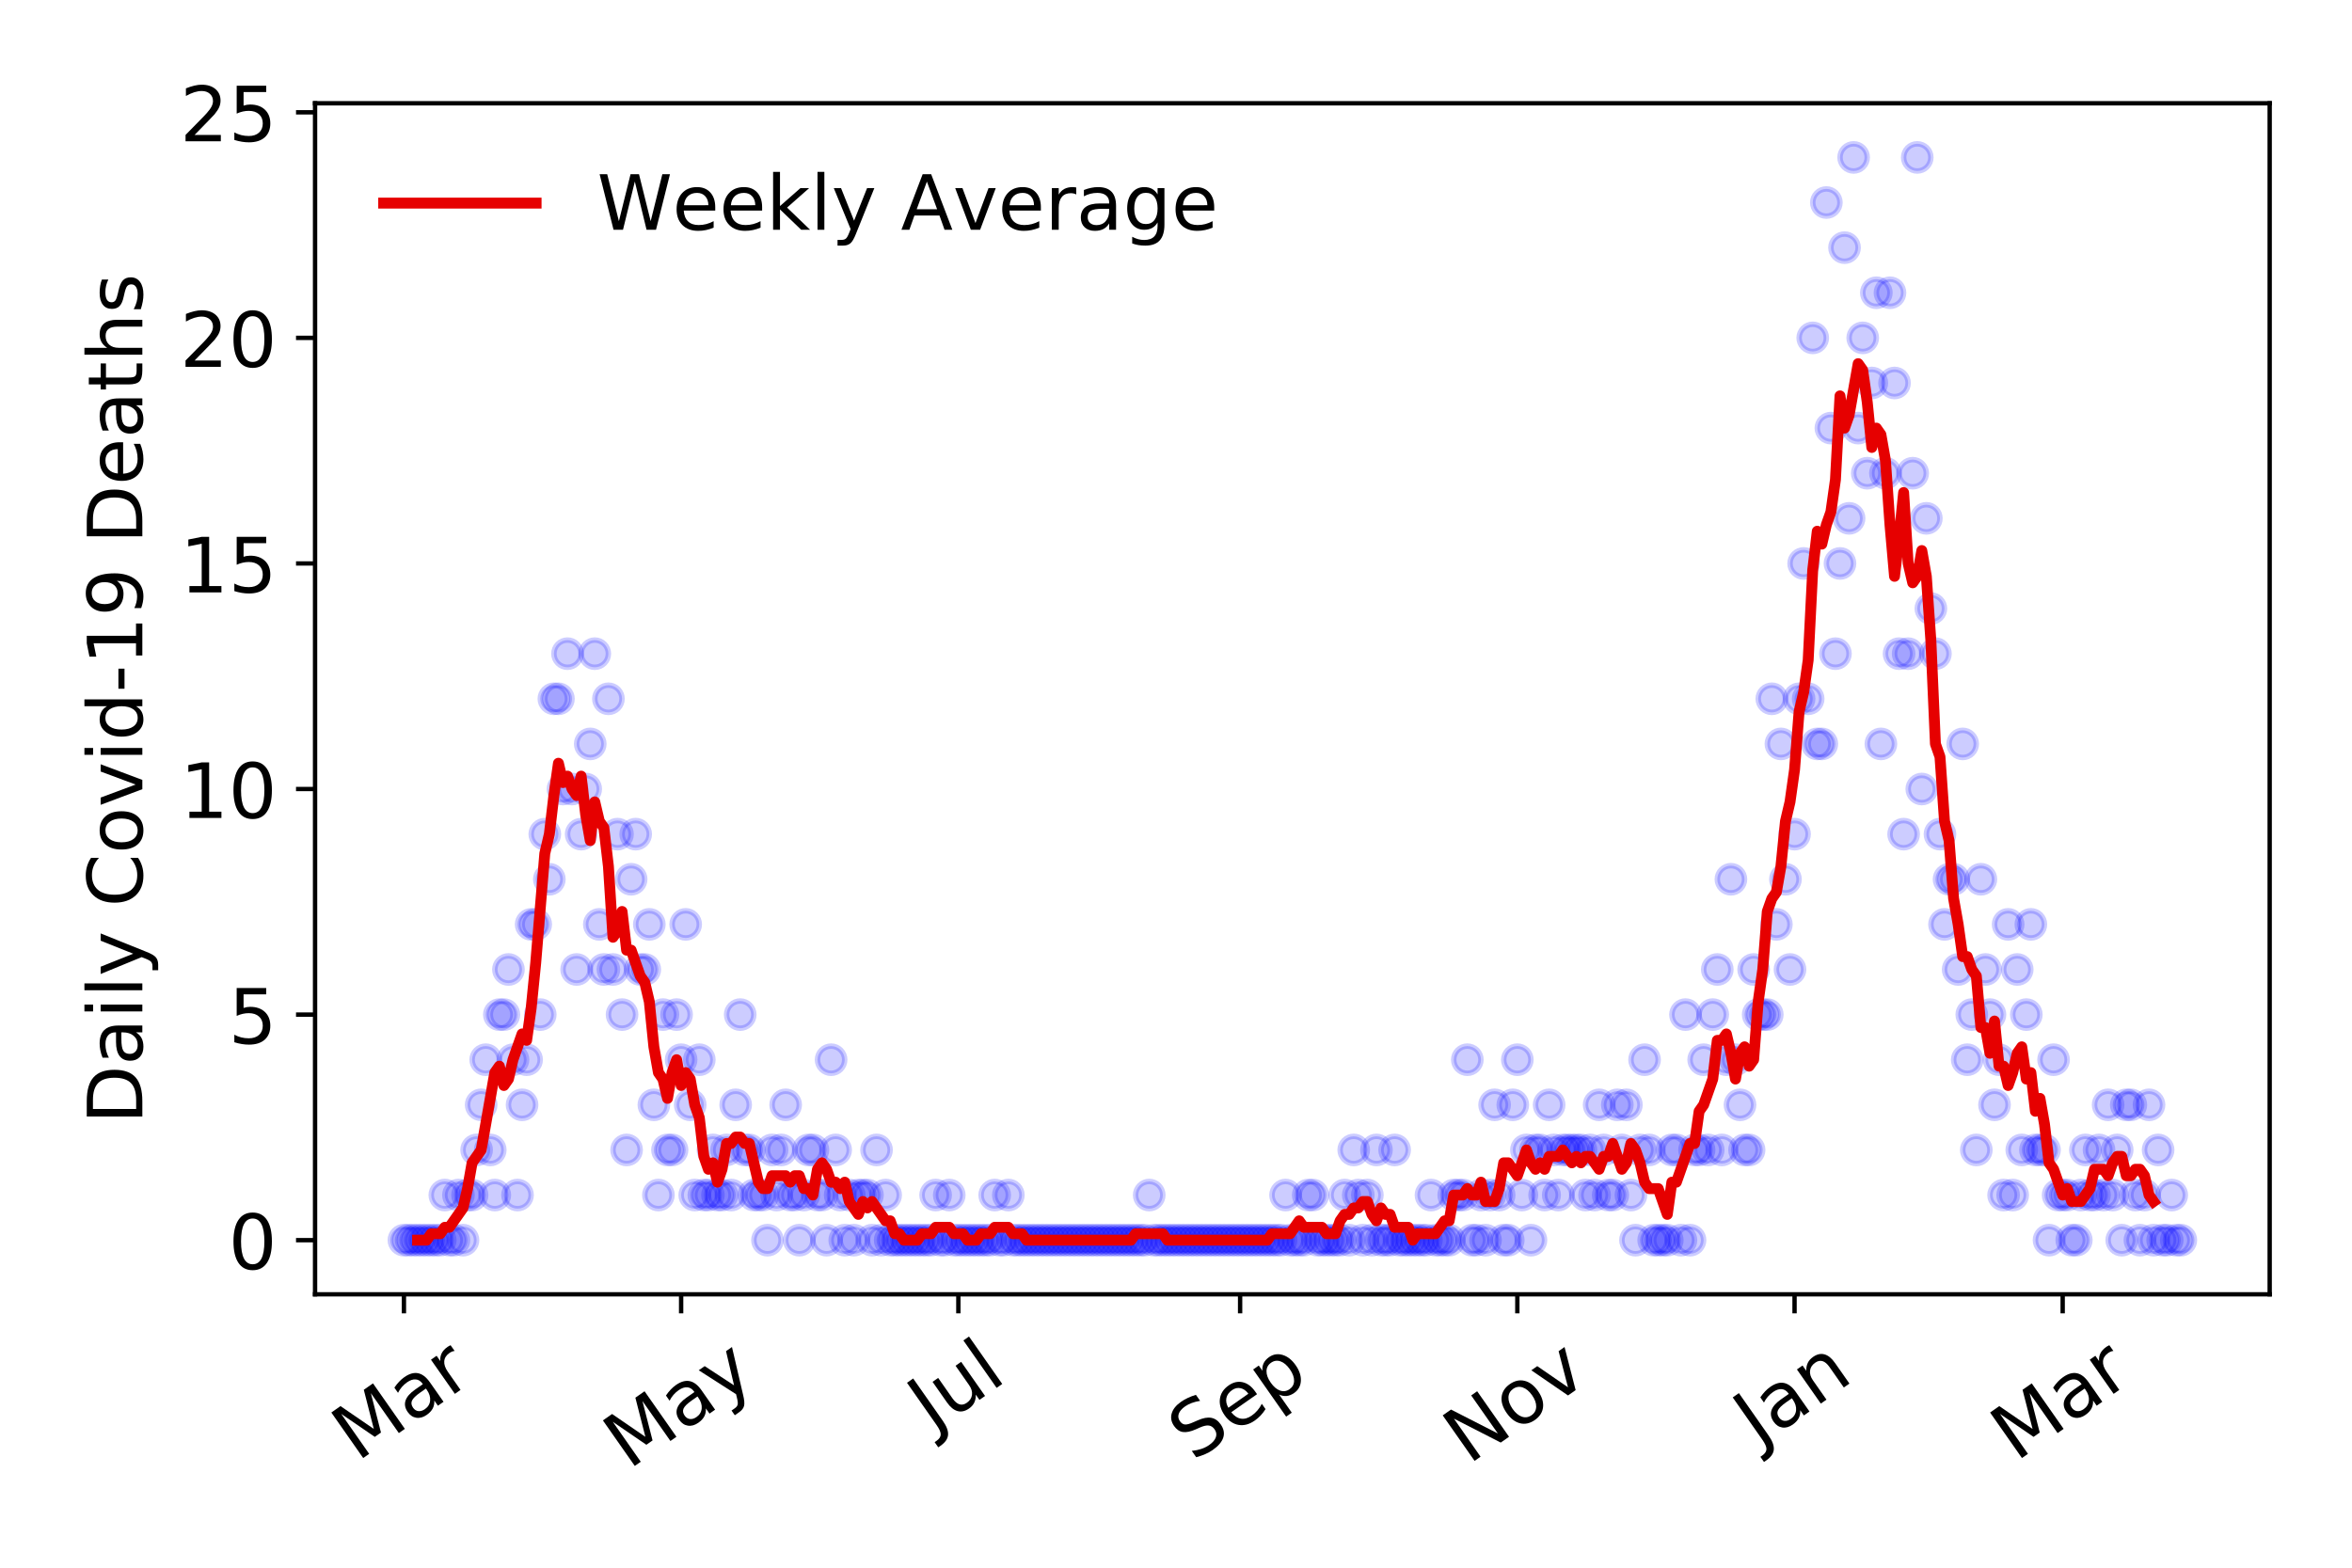 <?xml version="1.0" encoding="utf-8" standalone="no"?>
<!DOCTYPE svg PUBLIC "-//W3C//DTD SVG 1.1//EN"
  "http://www.w3.org/Graphics/SVG/1.1/DTD/svg11.dtd">
<!-- Created with matplotlib (https://matplotlib.org/) -->
<svg height="288pt" version="1.1" viewBox="0 0 432 288" width="432pt" xmlns="http://www.w3.org/2000/svg" xmlns:xlink="http://www.w3.org/1999/xlink">
 <defs>
  <style type="text/css">
*{stroke-linecap:butt;stroke-linejoin:round;}
  </style>
 </defs>
 <g id="figure_1">
  <g id="patch_1">
   <path d="M 0 288 
L 432 288 
L 432 0 
L 0 0 
z
" style="fill:#ffffff;"/>
  </g>
  <g id="axes_1">
   <g id="patch_2">
    <path d="M 57.87 237.778 
L 416.88 237.778 
L 416.88 18.973 
L 57.87 18.973 
z
" style="fill:#ffffff;"/>
   </g>
   <g id="matplotlib.axis_1">
    <g id="xtick_1">
     <g id="line2d_1">
      <defs>
       <path d="M 0 0 
L 0 3.5 
" id="m10d13e10e3" style="stroke:#000000;stroke-width:0.8;"/>
      </defs>
      <g>
       <use style="stroke:#000000;stroke-width:0.8;" x="74.189" xlink:href="#m10d13e10e3" y="237.778"/>
      </g>
     </g>
     <g id="text_1">
      <!-- Mar -->
      <defs>
       <path d="M 9.812 72.906 
L 24.516 72.906 
L 43.109 23.297 
L 61.812 72.906 
L 76.516 72.906 
L 76.516 0 
L 66.891 0 
L 66.891 64.016 
L 48.094 14.016 
L 38.188 14.016 
L 19.391 64.016 
L 19.391 0 
L 9.812 0 
z
" id="DejaVuSans-77"/>
       <path d="M 34.281 27.484 
Q 23.391 27.484 19.188 25 
Q 14.984 22.516 14.984 16.5 
Q 14.984 11.719 18.141 8.906 
Q 21.297 6.109 26.703 6.109 
Q 34.188 6.109 38.703 11.406 
Q 43.219 16.703 43.219 25.484 
L 43.219 27.484 
z
M 52.203 31.203 
L 52.203 0 
L 43.219 0 
L 43.219 8.297 
Q 40.141 3.328 35.547 0.953 
Q 30.953 -1.422 24.312 -1.422 
Q 15.922 -1.422 10.953 3.297 
Q 6 8.016 6 15.922 
Q 6 25.141 12.172 29.828 
Q 18.359 34.516 30.609 34.516 
L 43.219 34.516 
L 43.219 35.406 
Q 43.219 41.609 39.141 45 
Q 35.062 48.391 27.688 48.391 
Q 23 48.391 18.547 47.266 
Q 14.109 46.141 10.016 43.891 
L 10.016 52.203 
Q 14.938 54.109 19.578 55.047 
Q 24.219 56 28.609 56 
Q 40.484 56 46.344 49.844 
Q 52.203 43.703 52.203 31.203 
z
" id="DejaVuSans-97"/>
       <path d="M 41.109 46.297 
Q 39.594 47.172 37.812 47.578 
Q 36.031 48 33.891 48 
Q 26.266 48 22.188 43.047 
Q 18.109 38.094 18.109 28.812 
L 18.109 0 
L 9.078 0 
L 9.078 54.688 
L 18.109 54.688 
L 18.109 46.188 
Q 20.953 51.172 25.484 53.578 
Q 30.031 56 36.531 56 
Q 37.453 56 38.578 55.875 
Q 39.703 55.766 41.062 55.516 
z
" id="DejaVuSans-114"/>
      </defs>
      <g transform="translate(65.586 268.643)rotate(-35)scale(0.14 -0.14)">
       <use xlink:href="#DejaVuSans-77"/>
       <use x="86.279" xlink:href="#DejaVuSans-97"/>
       <use x="147.559" xlink:href="#DejaVuSans-114"/>
      </g>
     </g>
    </g>
    <g id="xtick_2">
     <g id="line2d_2">
      <g>
       <use style="stroke:#000000;stroke-width:0.8;" x="125.106" xlink:href="#m10d13e10e3" y="237.778"/>
      </g>
     </g>
     <g id="text_2">
      <!-- May -->
      <defs>
       <path d="M 32.172 -5.078 
Q 28.375 -14.844 24.75 -17.812 
Q 21.141 -20.797 15.094 -20.797 
L 7.906 -20.797 
L 7.906 -13.281 
L 13.188 -13.281 
Q 16.891 -13.281 18.938 -11.516 
Q 21 -9.766 23.484 -3.219 
L 25.094 0.875 
L 2.984 54.688 
L 12.5 54.688 
L 29.594 11.922 
L 46.688 54.688 
L 56.203 54.688 
z
" id="DejaVuSans-121"/>
      </defs>
      <g transform="translate(115.467 270.094)rotate(-35)scale(0.14 -0.14)">
       <use xlink:href="#DejaVuSans-77"/>
       <use x="86.279" xlink:href="#DejaVuSans-97"/>
       <use x="147.559" xlink:href="#DejaVuSans-121"/>
      </g>
     </g>
    </g>
    <g id="xtick_3">
     <g id="line2d_3">
      <g>
       <use style="stroke:#000000;stroke-width:0.8;" x="176.024" xlink:href="#m10d13e10e3" y="237.778"/>
      </g>
     </g>
     <g id="text_3">
      <!-- Jul -->
      <defs>
       <path d="M 9.812 72.906 
L 19.672 72.906 
L 19.672 5.078 
Q 19.672 -8.109 14.672 -14.062 
Q 9.672 -20.016 -1.422 -20.016 
L -5.172 -20.016 
L -5.172 -11.719 
L -2.094 -11.719 
Q 4.438 -11.719 7.125 -8.047 
Q 9.812 -4.391 9.812 5.078 
z
" id="DejaVuSans-74"/>
       <path d="M 8.5 21.578 
L 8.5 54.688 
L 17.484 54.688 
L 17.484 21.922 
Q 17.484 14.156 20.5 10.266 
Q 23.531 6.391 29.594 6.391 
Q 36.859 6.391 41.078 11.031 
Q 45.312 15.672 45.312 23.688 
L 45.312 54.688 
L 54.297 54.688 
L 54.297 0 
L 45.312 0 
L 45.312 8.406 
Q 42.047 3.422 37.719 1 
Q 33.406 -1.422 27.688 -1.422 
Q 18.266 -1.422 13.375 4.438 
Q 8.5 10.297 8.5 21.578 
z
M 31.109 56 
z
" id="DejaVuSans-117"/>
       <path d="M 9.422 75.984 
L 18.406 75.984 
L 18.406 0 
L 9.422 0 
z
" id="DejaVuSans-108"/>
      </defs>
      <g transform="translate(171.321 263.181)rotate(-35)scale(0.14 -0.14)">
       <use xlink:href="#DejaVuSans-74"/>
       <use x="29.492" xlink:href="#DejaVuSans-117"/>
       <use x="92.871" xlink:href="#DejaVuSans-108"/>
      </g>
     </g>
    </g>
    <g id="xtick_4">
     <g id="line2d_4">
      <g>
       <use style="stroke:#000000;stroke-width:0.8;" x="227.776" xlink:href="#m10d13e10e3" y="237.778"/>
      </g>
     </g>
     <g id="text_4">
      <!-- Sep -->
      <defs>
       <path d="M 53.516 70.516 
L 53.516 60.891 
Q 47.906 63.578 42.922 64.891 
Q 37.938 66.219 33.297 66.219 
Q 25.25 66.219 20.875 63.094 
Q 16.5 59.969 16.5 54.203 
Q 16.5 49.359 19.406 46.891 
Q 22.312 44.438 30.422 42.922 
L 36.375 41.703 
Q 47.406 39.594 52.656 34.297 
Q 57.906 29 57.906 20.125 
Q 57.906 9.516 50.797 4.047 
Q 43.703 -1.422 29.984 -1.422 
Q 24.812 -1.422 18.969 -0.25 
Q 13.141 0.922 6.891 3.219 
L 6.891 13.375 
Q 12.891 10.016 18.656 8.297 
Q 24.422 6.594 29.984 6.594 
Q 38.422 6.594 43.016 9.906 
Q 47.609 13.234 47.609 19.391 
Q 47.609 24.75 44.312 27.781 
Q 41.016 30.812 33.5 32.328 
L 27.484 33.5 
Q 16.453 35.688 11.516 40.375 
Q 6.594 45.062 6.594 53.422 
Q 6.594 63.094 13.406 68.656 
Q 20.219 74.219 32.172 74.219 
Q 37.312 74.219 42.625 73.281 
Q 47.953 72.359 53.516 70.516 
z
" id="DejaVuSans-83"/>
       <path d="M 56.203 29.594 
L 56.203 25.203 
L 14.891 25.203 
Q 15.484 15.922 20.484 11.062 
Q 25.484 6.203 34.422 6.203 
Q 39.594 6.203 44.453 7.469 
Q 49.312 8.734 54.109 11.281 
L 54.109 2.781 
Q 49.266 0.734 44.188 -0.344 
Q 39.109 -1.422 33.891 -1.422 
Q 20.797 -1.422 13.156 6.188 
Q 5.516 13.812 5.516 26.812 
Q 5.516 40.234 12.766 48.109 
Q 20.016 56 32.328 56 
Q 43.359 56 49.781 48.891 
Q 56.203 41.797 56.203 29.594 
z
M 47.219 32.234 
Q 47.125 39.594 43.094 43.984 
Q 39.062 48.391 32.422 48.391 
Q 24.906 48.391 20.391 44.141 
Q 15.875 39.891 15.188 32.172 
z
" id="DejaVuSans-101"/>
       <path d="M 18.109 8.203 
L 18.109 -20.797 
L 9.078 -20.797 
L 9.078 54.688 
L 18.109 54.688 
L 18.109 46.391 
Q 20.953 51.266 25.266 53.625 
Q 29.594 56 35.594 56 
Q 45.562 56 51.781 48.094 
Q 58.016 40.188 58.016 27.297 
Q 58.016 14.406 51.781 6.484 
Q 45.562 -1.422 35.594 -1.422 
Q 29.594 -1.422 25.266 0.953 
Q 20.953 3.328 18.109 8.203 
z
M 48.688 27.297 
Q 48.688 37.203 44.609 42.844 
Q 40.531 48.484 33.406 48.484 
Q 26.266 48.484 22.188 42.844 
Q 18.109 37.203 18.109 27.297 
Q 18.109 17.391 22.188 11.75 
Q 26.266 6.109 33.406 6.109 
Q 40.531 6.109 44.609 11.75 
Q 48.688 17.391 48.688 27.297 
z
" id="DejaVuSans-112"/>
      </defs>
      <g transform="translate(219.183 268.629)rotate(-35)scale(0.14 -0.14)">
       <use xlink:href="#DejaVuSans-83"/>
       <use x="63.477" xlink:href="#DejaVuSans-101"/>
       <use x="125" xlink:href="#DejaVuSans-112"/>
      </g>
     </g>
    </g>
    <g id="xtick_5">
     <g id="line2d_5">
      <g>
       <use style="stroke:#000000;stroke-width:0.8;" x="278.693" xlink:href="#m10d13e10e3" y="237.778"/>
      </g>
     </g>
     <g id="text_5">
      <!-- Nov -->
      <defs>
       <path d="M 9.812 72.906 
L 23.094 72.906 
L 55.422 11.922 
L 55.422 72.906 
L 64.984 72.906 
L 64.984 0 
L 51.703 0 
L 19.391 60.984 
L 19.391 0 
L 9.812 0 
z
" id="DejaVuSans-78"/>
       <path d="M 30.609 48.391 
Q 23.391 48.391 19.188 42.75 
Q 14.984 37.109 14.984 27.297 
Q 14.984 17.484 19.156 11.844 
Q 23.344 6.203 30.609 6.203 
Q 37.797 6.203 41.984 11.859 
Q 46.188 17.531 46.188 27.297 
Q 46.188 37.016 41.984 42.703 
Q 37.797 48.391 30.609 48.391 
z
M 30.609 56 
Q 42.328 56 49.016 48.375 
Q 55.719 40.766 55.719 27.297 
Q 55.719 13.875 49.016 6.219 
Q 42.328 -1.422 30.609 -1.422 
Q 18.844 -1.422 12.172 6.219 
Q 5.516 13.875 5.516 27.297 
Q 5.516 40.766 12.172 48.375 
Q 18.844 56 30.609 56 
z
" id="DejaVuSans-111"/>
       <path d="M 2.984 54.688 
L 12.5 54.688 
L 29.594 8.797 
L 46.688 54.688 
L 56.203 54.688 
L 35.688 0 
L 23.484 0 
z
" id="DejaVuSans-118"/>
      </defs>
      <g transform="translate(269.717 269.166)rotate(-35)scale(0.14 -0.14)">
       <use xlink:href="#DejaVuSans-78"/>
       <use x="74.805" xlink:href="#DejaVuSans-111"/>
       <use x="135.986" xlink:href="#DejaVuSans-118"/>
      </g>
     </g>
    </g>
    <g id="xtick_6">
     <g id="line2d_6">
      <g>
       <use style="stroke:#000000;stroke-width:0.8;" x="329.611" xlink:href="#m10d13e10e3" y="237.778"/>
      </g>
     </g>
     <g id="text_6">
      <!-- Jan -->
      <defs>
       <path d="M 54.891 33.016 
L 54.891 0 
L 45.906 0 
L 45.906 32.719 
Q 45.906 40.484 42.875 44.328 
Q 39.844 48.188 33.797 48.188 
Q 26.516 48.188 22.312 43.547 
Q 18.109 38.922 18.109 30.906 
L 18.109 0 
L 9.078 0 
L 9.078 54.688 
L 18.109 54.688 
L 18.109 46.188 
Q 21.344 51.125 25.703 53.562 
Q 30.078 56 35.797 56 
Q 45.219 56 50.047 50.172 
Q 54.891 44.344 54.891 33.016 
z
" id="DejaVuSans-110"/>
      </defs>
      <g transform="translate(322.987 265.871)rotate(-35)scale(0.14 -0.14)">
       <use xlink:href="#DejaVuSans-74"/>
       <use x="29.492" xlink:href="#DejaVuSans-97"/>
       <use x="90.771" xlink:href="#DejaVuSans-110"/>
      </g>
     </g>
    </g>
    <g id="xtick_7">
     <g id="line2d_7">
      <g>
       <use style="stroke:#000000;stroke-width:0.8;" x="378.859" xlink:href="#m10d13e10e3" y="237.778"/>
      </g>
     </g>
     <g id="text_7">
      <!-- Mar -->
      <g transform="translate(370.256 268.643)rotate(-35)scale(0.14 -0.14)">
       <use xlink:href="#DejaVuSans-77"/>
       <use x="86.279" xlink:href="#DejaVuSans-97"/>
       <use x="147.559" xlink:href="#DejaVuSans-114"/>
      </g>
     </g>
    </g>
   </g>
   <g id="matplotlib.axis_2">
    <g id="ytick_1">
     <g id="line2d_8">
      <defs>
       <path d="M 0 0 
L -3.5 0 
" id="mc277ae7c6b" style="stroke:#000000;stroke-width:0.8;"/>
      </defs>
      <g>
       <use style="stroke:#000000;stroke-width:0.8;" x="57.87" xlink:href="#mc277ae7c6b" y="227.832"/>
      </g>
     </g>
     <g id="text_8">
      <!-- 0 -->
      <defs>
       <path d="M 31.781 66.406 
Q 24.172 66.406 20.328 58.906 
Q 16.5 51.422 16.5 36.375 
Q 16.5 21.391 20.328 13.891 
Q 24.172 6.391 31.781 6.391 
Q 39.453 6.391 43.281 13.891 
Q 47.125 21.391 47.125 36.375 
Q 47.125 51.422 43.281 58.906 
Q 39.453 66.406 31.781 66.406 
z
M 31.781 74.219 
Q 44.047 74.219 50.516 64.516 
Q 56.984 54.828 56.984 36.375 
Q 56.984 17.969 50.516 8.266 
Q 44.047 -1.422 31.781 -1.422 
Q 19.531 -1.422 13.062 8.266 
Q 6.594 17.969 6.594 36.375 
Q 6.594 54.828 13.062 64.516 
Q 19.531 74.219 31.781 74.219 
z
" id="DejaVuSans-48"/>
      </defs>
      <g transform="translate(41.962 233.151)scale(0.14 -0.14)">
       <use xlink:href="#DejaVuSans-48"/>
      </g>
     </g>
    </g>
    <g id="ytick_2">
     <g id="line2d_9">
      <g>
       <use style="stroke:#000000;stroke-width:0.8;" x="57.87" xlink:href="#mc277ae7c6b" y="186.392"/>
      </g>
     </g>
     <g id="text_9">
      <!-- 5 -->
      <defs>
       <path d="M 10.797 72.906 
L 49.516 72.906 
L 49.516 64.594 
L 19.828 64.594 
L 19.828 46.734 
Q 21.969 47.469 24.109 47.828 
Q 26.266 48.188 28.422 48.188 
Q 40.625 48.188 47.75 41.5 
Q 54.891 34.812 54.891 23.391 
Q 54.891 11.625 47.562 5.094 
Q 40.234 -1.422 26.906 -1.422 
Q 22.312 -1.422 17.547 -0.641 
Q 12.797 0.141 7.719 1.703 
L 7.719 11.625 
Q 12.109 9.234 16.797 8.062 
Q 21.484 6.891 26.703 6.891 
Q 35.156 6.891 40.078 11.328 
Q 45.016 15.766 45.016 23.391 
Q 45.016 31 40.078 35.438 
Q 35.156 39.891 26.703 39.891 
Q 22.75 39.891 18.812 39.016 
Q 14.891 38.141 10.797 36.281 
z
" id="DejaVuSans-53"/>
      </defs>
      <g transform="translate(41.962 191.711)scale(0.14 -0.14)">
       <use xlink:href="#DejaVuSans-53"/>
      </g>
     </g>
    </g>
    <g id="ytick_3">
     <g id="line2d_10">
      <g>
       <use style="stroke:#000000;stroke-width:0.8;" x="57.87" xlink:href="#mc277ae7c6b" y="144.952"/>
      </g>
     </g>
     <g id="text_10">
      <!-- 10 -->
      <defs>
       <path d="M 12.406 8.297 
L 28.516 8.297 
L 28.516 63.922 
L 10.984 60.406 
L 10.984 69.391 
L 28.422 72.906 
L 38.281 72.906 
L 38.281 8.297 
L 54.391 8.297 
L 54.391 0 
L 12.406 0 
z
" id="DejaVuSans-49"/>
      </defs>
      <g transform="translate(33.055 150.271)scale(0.14 -0.14)">
       <use xlink:href="#DejaVuSans-49"/>
       <use x="63.623" xlink:href="#DejaVuSans-48"/>
      </g>
     </g>
    </g>
    <g id="ytick_4">
     <g id="line2d_11">
      <g>
       <use style="stroke:#000000;stroke-width:0.8;" x="57.87" xlink:href="#mc277ae7c6b" y="103.511"/>
      </g>
     </g>
     <g id="text_11">
      <!-- 15 -->
      <g transform="translate(33.055 108.83)scale(0.14 -0.14)">
       <use xlink:href="#DejaVuSans-49"/>
       <use x="63.623" xlink:href="#DejaVuSans-53"/>
      </g>
     </g>
    </g>
    <g id="ytick_5">
     <g id="line2d_12">
      <g>
       <use style="stroke:#000000;stroke-width:0.8;" x="57.87" xlink:href="#mc277ae7c6b" y="62.071"/>
      </g>
     </g>
     <g id="text_12">
      <!-- 20 -->
      <defs>
       <path d="M 19.188 8.297 
L 53.609 8.297 
L 53.609 0 
L 7.328 0 
L 7.328 8.297 
Q 12.938 14.109 22.625 23.891 
Q 32.328 33.688 34.812 36.531 
Q 39.547 41.844 41.422 45.531 
Q 43.312 49.219 43.312 52.781 
Q 43.312 58.594 39.234 62.25 
Q 35.156 65.922 28.609 65.922 
Q 23.969 65.922 18.812 64.312 
Q 13.672 62.703 7.812 59.422 
L 7.812 69.391 
Q 13.766 71.781 18.938 73 
Q 24.125 74.219 28.422 74.219 
Q 39.75 74.219 46.484 68.547 
Q 53.219 62.891 53.219 53.422 
Q 53.219 48.922 51.531 44.891 
Q 49.859 40.875 45.406 35.406 
Q 44.188 33.984 37.641 27.219 
Q 31.109 20.453 19.188 8.297 
z
" id="DejaVuSans-50"/>
      </defs>
      <g transform="translate(33.055 67.39)scale(0.14 -0.14)">
       <use xlink:href="#DejaVuSans-50"/>
       <use x="63.623" xlink:href="#DejaVuSans-48"/>
      </g>
     </g>
    </g>
    <g id="ytick_6">
     <g id="line2d_13">
      <g>
       <use style="stroke:#000000;stroke-width:0.8;" x="57.87" xlink:href="#mc277ae7c6b" y="20.63"/>
      </g>
     </g>
     <g id="text_13">
      <!-- 25 -->
      <g transform="translate(33.055 25.949)scale(0.14 -0.14)">
       <use xlink:href="#DejaVuSans-50"/>
       <use x="63.623" xlink:href="#DejaVuSans-53"/>
      </g>
     </g>
    </g>
    <g id="text_14">
     <!-- Daily Covid-19 Deaths -->
     <defs>
      <path d="M 19.672 64.797 
L 19.672 8.109 
L 31.594 8.109 
Q 46.688 8.109 53.688 14.938 
Q 60.688 21.781 60.688 36.531 
Q 60.688 51.172 53.688 57.984 
Q 46.688 64.797 31.594 64.797 
z
M 9.812 72.906 
L 30.078 72.906 
Q 51.266 72.906 61.172 64.094 
Q 71.094 55.281 71.094 36.531 
Q 71.094 17.672 61.125 8.828 
Q 51.172 0 30.078 0 
L 9.812 0 
z
" id="DejaVuSans-68"/>
      <path d="M 9.422 54.688 
L 18.406 54.688 
L 18.406 0 
L 9.422 0 
z
M 9.422 75.984 
L 18.406 75.984 
L 18.406 64.594 
L 9.422 64.594 
z
" id="DejaVuSans-105"/>
      <path id="DejaVuSans-32"/>
      <path d="M 64.406 67.281 
L 64.406 56.891 
Q 59.422 61.531 53.781 63.812 
Q 48.141 66.109 41.797 66.109 
Q 29.297 66.109 22.656 58.469 
Q 16.016 50.828 16.016 36.375 
Q 16.016 21.969 22.656 14.328 
Q 29.297 6.688 41.797 6.688 
Q 48.141 6.688 53.781 8.984 
Q 59.422 11.281 64.406 15.922 
L 64.406 5.609 
Q 59.234 2.094 53.438 0.328 
Q 47.656 -1.422 41.219 -1.422 
Q 24.656 -1.422 15.125 8.703 
Q 5.609 18.844 5.609 36.375 
Q 5.609 53.953 15.125 64.078 
Q 24.656 74.219 41.219 74.219 
Q 47.75 74.219 53.531 72.484 
Q 59.328 70.75 64.406 67.281 
z
" id="DejaVuSans-67"/>
      <path d="M 45.406 46.391 
L 45.406 75.984 
L 54.391 75.984 
L 54.391 0 
L 45.406 0 
L 45.406 8.203 
Q 42.578 3.328 38.25 0.953 
Q 33.938 -1.422 27.875 -1.422 
Q 17.969 -1.422 11.734 6.484 
Q 5.516 14.406 5.516 27.297 
Q 5.516 40.188 11.734 48.094 
Q 17.969 56 27.875 56 
Q 33.938 56 38.25 53.625 
Q 42.578 51.266 45.406 46.391 
z
M 14.797 27.297 
Q 14.797 17.391 18.875 11.75 
Q 22.953 6.109 30.078 6.109 
Q 37.203 6.109 41.297 11.75 
Q 45.406 17.391 45.406 27.297 
Q 45.406 37.203 41.297 42.844 
Q 37.203 48.484 30.078 48.484 
Q 22.953 48.484 18.875 42.844 
Q 14.797 37.203 14.797 27.297 
z
" id="DejaVuSans-100"/>
      <path d="M 4.891 31.391 
L 31.203 31.391 
L 31.203 23.391 
L 4.891 23.391 
z
" id="DejaVuSans-45"/>
      <path d="M 10.984 1.516 
L 10.984 10.5 
Q 14.703 8.734 18.5 7.812 
Q 22.312 6.891 25.984 6.891 
Q 35.75 6.891 40.891 13.453 
Q 46.047 20.016 46.781 33.406 
Q 43.953 29.203 39.594 26.953 
Q 35.25 24.703 29.984 24.703 
Q 19.047 24.703 12.672 31.312 
Q 6.297 37.938 6.297 49.422 
Q 6.297 60.641 12.938 67.422 
Q 19.578 74.219 30.609 74.219 
Q 43.266 74.219 49.922 64.516 
Q 56.594 54.828 56.594 36.375 
Q 56.594 19.141 48.406 8.859 
Q 40.234 -1.422 26.422 -1.422 
Q 22.703 -1.422 18.891 -0.688 
Q 15.094 0.047 10.984 1.516 
z
M 30.609 32.422 
Q 37.25 32.422 41.125 36.953 
Q 45.016 41.5 45.016 49.422 
Q 45.016 57.281 41.125 61.844 
Q 37.25 66.406 30.609 66.406 
Q 23.969 66.406 20.094 61.844 
Q 16.219 57.281 16.219 49.422 
Q 16.219 41.5 20.094 36.953 
Q 23.969 32.422 30.609 32.422 
z
" id="DejaVuSans-57"/>
      <path d="M 18.312 70.219 
L 18.312 54.688 
L 36.812 54.688 
L 36.812 47.703 
L 18.312 47.703 
L 18.312 18.016 
Q 18.312 11.328 20.141 9.422 
Q 21.969 7.516 27.594 7.516 
L 36.812 7.516 
L 36.812 0 
L 27.594 0 
Q 17.188 0 13.234 3.875 
Q 9.281 7.766 9.281 18.016 
L 9.281 47.703 
L 2.688 47.703 
L 2.688 54.688 
L 9.281 54.688 
L 9.281 70.219 
z
" id="DejaVuSans-116"/>
      <path d="M 54.891 33.016 
L 54.891 0 
L 45.906 0 
L 45.906 32.719 
Q 45.906 40.484 42.875 44.328 
Q 39.844 48.188 33.797 48.188 
Q 26.516 48.188 22.312 43.547 
Q 18.109 38.922 18.109 30.906 
L 18.109 0 
L 9.078 0 
L 9.078 75.984 
L 18.109 75.984 
L 18.109 46.188 
Q 21.344 51.125 25.703 53.562 
Q 30.078 56 35.797 56 
Q 45.219 56 50.047 50.172 
Q 54.891 44.344 54.891 33.016 
z
" id="DejaVuSans-104"/>
      <path d="M 44.281 53.078 
L 44.281 44.578 
Q 40.484 46.531 36.375 47.5 
Q 32.281 48.484 27.875 48.484 
Q 21.188 48.484 17.844 46.438 
Q 14.5 44.391 14.5 40.281 
Q 14.5 37.156 16.891 35.375 
Q 19.281 33.594 26.516 31.984 
L 29.594 31.297 
Q 39.156 29.25 43.188 25.516 
Q 47.219 21.781 47.219 15.094 
Q 47.219 7.469 41.188 3.016 
Q 35.156 -1.422 24.609 -1.422 
Q 20.219 -1.422 15.453 -0.562 
Q 10.688 0.297 5.422 2 
L 5.422 11.281 
Q 10.406 8.688 15.234 7.391 
Q 20.062 6.109 24.812 6.109 
Q 31.156 6.109 34.562 8.281 
Q 37.984 10.453 37.984 14.406 
Q 37.984 18.062 35.516 20.016 
Q 33.062 21.969 24.703 23.781 
L 21.578 24.516 
Q 13.234 26.266 9.516 29.906 
Q 5.812 33.547 5.812 39.891 
Q 5.812 47.609 11.281 51.797 
Q 16.75 56 26.812 56 
Q 31.781 56 36.172 55.266 
Q 40.578 54.547 44.281 53.078 
z
" id="DejaVuSans-115"/>
     </defs>
     <g transform="translate(26.143 206.487)rotate(-90)scale(0.14 -0.14)">
      <use xlink:href="#DejaVuSans-68"/>
      <use x="77.002" xlink:href="#DejaVuSans-97"/>
      <use x="138.281" xlink:href="#DejaVuSans-105"/>
      <use x="166.064" xlink:href="#DejaVuSans-108"/>
      <use x="193.848" xlink:href="#DejaVuSans-121"/>
      <use x="253.027" xlink:href="#DejaVuSans-32"/>
      <use x="284.814" xlink:href="#DejaVuSans-67"/>
      <use x="354.639" xlink:href="#DejaVuSans-111"/>
      <use x="415.82" xlink:href="#DejaVuSans-118"/>
      <use x="475" xlink:href="#DejaVuSans-105"/>
      <use x="502.783" xlink:href="#DejaVuSans-100"/>
      <use x="566.26" xlink:href="#DejaVuSans-45"/>
      <use x="602.344" xlink:href="#DejaVuSans-49"/>
      <use x="665.967" xlink:href="#DejaVuSans-57"/>
      <use x="729.59" xlink:href="#DejaVuSans-32"/>
      <use x="761.377" xlink:href="#DejaVuSans-68"/>
      <use x="838.379" xlink:href="#DejaVuSans-101"/>
      <use x="899.902" xlink:href="#DejaVuSans-97"/>
      <use x="961.182" xlink:href="#DejaVuSans-116"/>
      <use x="1000.391" xlink:href="#DejaVuSans-104"/>
      <use x="1063.77" xlink:href="#DejaVuSans-115"/>
     </g>
    </g>
   </g>
   <g id="line2d_14">
    <defs>
     <path d="M 0 2.5 
C 0.663 2.5 1.299 2.237 1.768 1.768 
C 2.237 1.299 2.5 0.663 2.5 0 
C 2.5 -0.663 2.237 -1.299 1.768 -1.768 
C 1.299 -2.237 0.663 -2.5 0 -2.5 
C -0.663 -2.5 -1.299 -2.237 -1.768 -1.768 
C -2.237 -1.299 -2.5 -0.663 -2.5 0 
C -2.5 0.663 -2.237 1.299 -1.768 1.768 
C -1.299 2.237 -0.663 2.5 0 2.5 
z
" id="mef2e348742" style="stroke:#0000ff;stroke-opacity:0.2;"/>
    </defs>
    <g clip-path="url(#p51ccb4cb4c)">
     <use style="fill:#0000ff;fill-opacity:0.2;stroke:#0000ff;stroke-opacity:0.2;" x="74.189" xlink:href="#mef2e348742" y="227.832"/>
     <use style="fill:#0000ff;fill-opacity:0.2;stroke:#0000ff;stroke-opacity:0.2;" x="75.023" xlink:href="#mef2e348742" y="227.832"/>
     <use style="fill:#0000ff;fill-opacity:0.2;stroke:#0000ff;stroke-opacity:0.2;" x="75.858" xlink:href="#mef2e348742" y="227.832"/>
     <use style="fill:#0000ff;fill-opacity:0.2;stroke:#0000ff;stroke-opacity:0.2;" x="76.693" xlink:href="#mef2e348742" y="227.832"/>
     <use style="fill:#0000ff;fill-opacity:0.2;stroke:#0000ff;stroke-opacity:0.2;" x="77.527" xlink:href="#mef2e348742" y="227.832"/>
     <use style="fill:#0000ff;fill-opacity:0.2;stroke:#0000ff;stroke-opacity:0.2;" x="78.362" xlink:href="#mef2e348742" y="227.832"/>
     <use style="fill:#0000ff;fill-opacity:0.2;stroke:#0000ff;stroke-opacity:0.2;" x="79.197" xlink:href="#mef2e348742" y="227.832"/>
     <use style="fill:#0000ff;fill-opacity:0.2;stroke:#0000ff;stroke-opacity:0.2;" x="80.032" xlink:href="#mef2e348742" y="227.832"/>
     <use style="fill:#0000ff;fill-opacity:0.2;stroke:#0000ff;stroke-opacity:0.2;" x="80.866" xlink:href="#mef2e348742" y="227.832"/>
     <use style="fill:#0000ff;fill-opacity:0.2;stroke:#0000ff;stroke-opacity:0.2;" x="81.701" xlink:href="#mef2e348742" y="219.544"/>
     <use style="fill:#0000ff;fill-opacity:0.2;stroke:#0000ff;stroke-opacity:0.2;" x="82.536" xlink:href="#mef2e348742" y="227.832"/>
     <use style="fill:#0000ff;fill-opacity:0.2;stroke:#0000ff;stroke-opacity:0.2;" x="83.37" xlink:href="#mef2e348742" y="227.832"/>
     <use style="fill:#0000ff;fill-opacity:0.2;stroke:#0000ff;stroke-opacity:0.2;" x="84.205" xlink:href="#mef2e348742" y="219.544"/>
     <use style="fill:#0000ff;fill-opacity:0.2;stroke:#0000ff;stroke-opacity:0.2;" x="85.04" xlink:href="#mef2e348742" y="227.832"/>
     <use style="fill:#0000ff;fill-opacity:0.2;stroke:#0000ff;stroke-opacity:0.2;" x="85.875" xlink:href="#mef2e348742" y="219.544"/>
     <use style="fill:#0000ff;fill-opacity:0.2;stroke:#0000ff;stroke-opacity:0.2;" x="86.709" xlink:href="#mef2e348742" y="219.544"/>
     <use style="fill:#0000ff;fill-opacity:0.2;stroke:#0000ff;stroke-opacity:0.2;" x="87.544" xlink:href="#mef2e348742" y="211.256"/>
     <use style="fill:#0000ff;fill-opacity:0.2;stroke:#0000ff;stroke-opacity:0.2;" x="88.379" xlink:href="#mef2e348742" y="202.968"/>
     <use style="fill:#0000ff;fill-opacity:0.2;stroke:#0000ff;stroke-opacity:0.2;" x="89.213" xlink:href="#mef2e348742" y="194.68"/>
     <use style="fill:#0000ff;fill-opacity:0.2;stroke:#0000ff;stroke-opacity:0.2;" x="90.048" xlink:href="#mef2e348742" y="211.256"/>
     <use style="fill:#0000ff;fill-opacity:0.2;stroke:#0000ff;stroke-opacity:0.2;" x="90.883" xlink:href="#mef2e348742" y="219.544"/>
     <use style="fill:#0000ff;fill-opacity:0.2;stroke:#0000ff;stroke-opacity:0.2;" x="91.718" xlink:href="#mef2e348742" y="186.392"/>
     <use style="fill:#0000ff;fill-opacity:0.2;stroke:#0000ff;stroke-opacity:0.2;" x="92.552" xlink:href="#mef2e348742" y="186.392"/>
     <use style="fill:#0000ff;fill-opacity:0.2;stroke:#0000ff;stroke-opacity:0.2;" x="93.387" xlink:href="#mef2e348742" y="178.104"/>
     <use style="fill:#0000ff;fill-opacity:0.2;stroke:#0000ff;stroke-opacity:0.2;" x="94.222" xlink:href="#mef2e348742" y="194.68"/>
     <use style="fill:#0000ff;fill-opacity:0.2;stroke:#0000ff;stroke-opacity:0.2;" x="95.056" xlink:href="#mef2e348742" y="219.544"/>
     <use style="fill:#0000ff;fill-opacity:0.2;stroke:#0000ff;stroke-opacity:0.2;" x="95.891" xlink:href="#mef2e348742" y="202.968"/>
     <use style="fill:#0000ff;fill-opacity:0.2;stroke:#0000ff;stroke-opacity:0.2;" x="96.726" xlink:href="#mef2e348742" y="194.68"/>
     <use style="fill:#0000ff;fill-opacity:0.2;stroke:#0000ff;stroke-opacity:0.2;" x="97.561" xlink:href="#mef2e348742" y="169.816"/>
     <use style="fill:#0000ff;fill-opacity:0.2;stroke:#0000ff;stroke-opacity:0.2;" x="98.395" xlink:href="#mef2e348742" y="169.816"/>
     <use style="fill:#0000ff;fill-opacity:0.2;stroke:#0000ff;stroke-opacity:0.2;" x="99.23" xlink:href="#mef2e348742" y="186.392"/>
     <use style="fill:#0000ff;fill-opacity:0.2;stroke:#0000ff;stroke-opacity:0.2;" x="100.065" xlink:href="#mef2e348742" y="153.24"/>
     <use style="fill:#0000ff;fill-opacity:0.2;stroke:#0000ff;stroke-opacity:0.2;" x="100.899" xlink:href="#mef2e348742" y="161.528"/>
     <use style="fill:#0000ff;fill-opacity:0.2;stroke:#0000ff;stroke-opacity:0.2;" x="101.734" xlink:href="#mef2e348742" y="128.375"/>
     <use style="fill:#0000ff;fill-opacity:0.2;stroke:#0000ff;stroke-opacity:0.2;" x="102.569" xlink:href="#mef2e348742" y="128.375"/>
     <use style="fill:#0000ff;fill-opacity:0.2;stroke:#0000ff;stroke-opacity:0.2;" x="103.404" xlink:href="#mef2e348742" y="144.952"/>
     <use style="fill:#0000ff;fill-opacity:0.2;stroke:#0000ff;stroke-opacity:0.2;" x="104.238" xlink:href="#mef2e348742" y="120.087"/>
     <use style="fill:#0000ff;fill-opacity:0.2;stroke:#0000ff;stroke-opacity:0.2;" x="105.073" xlink:href="#mef2e348742" y="144.952"/>
     <use style="fill:#0000ff;fill-opacity:0.2;stroke:#0000ff;stroke-opacity:0.2;" x="105.908" xlink:href="#mef2e348742" y="178.104"/>
     <use style="fill:#0000ff;fill-opacity:0.2;stroke:#0000ff;stroke-opacity:0.2;" x="106.742" xlink:href="#mef2e348742" y="153.24"/>
     <use style="fill:#0000ff;fill-opacity:0.2;stroke:#0000ff;stroke-opacity:0.2;" x="107.577" xlink:href="#mef2e348742" y="144.952"/>
     <use style="fill:#0000ff;fill-opacity:0.2;stroke:#0000ff;stroke-opacity:0.2;" x="108.412" xlink:href="#mef2e348742" y="136.664"/>
     <use style="fill:#0000ff;fill-opacity:0.2;stroke:#0000ff;stroke-opacity:0.2;" x="109.247" xlink:href="#mef2e348742" y="120.087"/>
     <use style="fill:#0000ff;fill-opacity:0.2;stroke:#0000ff;stroke-opacity:0.2;" x="110.081" xlink:href="#mef2e348742" y="169.816"/>
     <use style="fill:#0000ff;fill-opacity:0.2;stroke:#0000ff;stroke-opacity:0.2;" x="110.916" xlink:href="#mef2e348742" y="178.104"/>
     <use style="fill:#0000ff;fill-opacity:0.2;stroke:#0000ff;stroke-opacity:0.2;" x="111.751" xlink:href="#mef2e348742" y="128.375"/>
     <use style="fill:#0000ff;fill-opacity:0.2;stroke:#0000ff;stroke-opacity:0.2;" x="112.585" xlink:href="#mef2e348742" y="178.104"/>
     <use style="fill:#0000ff;fill-opacity:0.2;stroke:#0000ff;stroke-opacity:0.2;" x="113.42" xlink:href="#mef2e348742" y="153.24"/>
     <use style="fill:#0000ff;fill-opacity:0.2;stroke:#0000ff;stroke-opacity:0.2;" x="114.255" xlink:href="#mef2e348742" y="186.392"/>
     <use style="fill:#0000ff;fill-opacity:0.2;stroke:#0000ff;stroke-opacity:0.2;" x="115.09" xlink:href="#mef2e348742" y="211.256"/>
     <use style="fill:#0000ff;fill-opacity:0.2;stroke:#0000ff;stroke-opacity:0.2;" x="115.924" xlink:href="#mef2e348742" y="161.528"/>
     <use style="fill:#0000ff;fill-opacity:0.2;stroke:#0000ff;stroke-opacity:0.2;" x="116.759" xlink:href="#mef2e348742" y="153.24"/>
     <use style="fill:#0000ff;fill-opacity:0.2;stroke:#0000ff;stroke-opacity:0.2;" x="117.594" xlink:href="#mef2e348742" y="178.104"/>
     <use style="fill:#0000ff;fill-opacity:0.2;stroke:#0000ff;stroke-opacity:0.2;" x="118.428" xlink:href="#mef2e348742" y="178.104"/>
     <use style="fill:#0000ff;fill-opacity:0.2;stroke:#0000ff;stroke-opacity:0.2;" x="119.263" xlink:href="#mef2e348742" y="169.816"/>
     <use style="fill:#0000ff;fill-opacity:0.2;stroke:#0000ff;stroke-opacity:0.2;" x="120.098" xlink:href="#mef2e348742" y="202.968"/>
     <use style="fill:#0000ff;fill-opacity:0.2;stroke:#0000ff;stroke-opacity:0.2;" x="120.933" xlink:href="#mef2e348742" y="219.544"/>
     <use style="fill:#0000ff;fill-opacity:0.2;stroke:#0000ff;stroke-opacity:0.2;" x="121.767" xlink:href="#mef2e348742" y="186.392"/>
     <use style="fill:#0000ff;fill-opacity:0.2;stroke:#0000ff;stroke-opacity:0.2;" x="122.602" xlink:href="#mef2e348742" y="211.256"/>
     <use style="fill:#0000ff;fill-opacity:0.2;stroke:#0000ff;stroke-opacity:0.2;" x="123.437" xlink:href="#mef2e348742" y="211.256"/>
     <use style="fill:#0000ff;fill-opacity:0.2;stroke:#0000ff;stroke-opacity:0.2;" x="124.271" xlink:href="#mef2e348742" y="186.392"/>
     <use style="fill:#0000ff;fill-opacity:0.2;stroke:#0000ff;stroke-opacity:0.2;" x="125.106" xlink:href="#mef2e348742" y="194.68"/>
     <use style="fill:#0000ff;fill-opacity:0.2;stroke:#0000ff;stroke-opacity:0.2;" x="125.941" xlink:href="#mef2e348742" y="169.816"/>
     <use style="fill:#0000ff;fill-opacity:0.2;stroke:#0000ff;stroke-opacity:0.2;" x="126.776" xlink:href="#mef2e348742" y="202.968"/>
     <use style="fill:#0000ff;fill-opacity:0.2;stroke:#0000ff;stroke-opacity:0.2;" x="127.61" xlink:href="#mef2e348742" y="219.544"/>
     <use style="fill:#0000ff;fill-opacity:0.2;stroke:#0000ff;stroke-opacity:0.2;" x="128.445" xlink:href="#mef2e348742" y="194.68"/>
     <use style="fill:#0000ff;fill-opacity:0.2;stroke:#0000ff;stroke-opacity:0.2;" x="129.28" xlink:href="#mef2e348742" y="219.544"/>
     <use style="fill:#0000ff;fill-opacity:0.2;stroke:#0000ff;stroke-opacity:0.2;" x="130.114" xlink:href="#mef2e348742" y="219.544"/>
     <use style="fill:#0000ff;fill-opacity:0.2;stroke:#0000ff;stroke-opacity:0.2;" x="130.949" xlink:href="#mef2e348742" y="211.256"/>
     <use style="fill:#0000ff;fill-opacity:0.2;stroke:#0000ff;stroke-opacity:0.2;" x="131.784" xlink:href="#mef2e348742" y="219.544"/>
     <use style="fill:#0000ff;fill-opacity:0.2;stroke:#0000ff;stroke-opacity:0.2;" x="132.619" xlink:href="#mef2e348742" y="219.544"/>
     <use style="fill:#0000ff;fill-opacity:0.2;stroke:#0000ff;stroke-opacity:0.2;" x="133.453" xlink:href="#mef2e348742" y="211.256"/>
     <use style="fill:#0000ff;fill-opacity:0.2;stroke:#0000ff;stroke-opacity:0.2;" x="134.288" xlink:href="#mef2e348742" y="219.544"/>
     <use style="fill:#0000ff;fill-opacity:0.2;stroke:#0000ff;stroke-opacity:0.2;" x="135.123" xlink:href="#mef2e348742" y="202.968"/>
     <use style="fill:#0000ff;fill-opacity:0.2;stroke:#0000ff;stroke-opacity:0.2;" x="135.957" xlink:href="#mef2e348742" y="186.392"/>
     <use style="fill:#0000ff;fill-opacity:0.2;stroke:#0000ff;stroke-opacity:0.2;" x="136.792" xlink:href="#mef2e348742" y="211.256"/>
     <use style="fill:#0000ff;fill-opacity:0.2;stroke:#0000ff;stroke-opacity:0.2;" x="137.627" xlink:href="#mef2e348742" y="211.256"/>
     <use style="fill:#0000ff;fill-opacity:0.2;stroke:#0000ff;stroke-opacity:0.2;" x="138.462" xlink:href="#mef2e348742" y="219.544"/>
     <use style="fill:#0000ff;fill-opacity:0.2;stroke:#0000ff;stroke-opacity:0.2;" x="139.296" xlink:href="#mef2e348742" y="219.544"/>
     <use style="fill:#0000ff;fill-opacity:0.2;stroke:#0000ff;stroke-opacity:0.2;" x="140.131" xlink:href="#mef2e348742" y="219.544"/>
     <use style="fill:#0000ff;fill-opacity:0.2;stroke:#0000ff;stroke-opacity:0.2;" x="140.966" xlink:href="#mef2e348742" y="227.832"/>
     <use style="fill:#0000ff;fill-opacity:0.2;stroke:#0000ff;stroke-opacity:0.2;" x="141.8" xlink:href="#mef2e348742" y="211.256"/>
     <use style="fill:#0000ff;fill-opacity:0.2;stroke:#0000ff;stroke-opacity:0.2;" x="142.635" xlink:href="#mef2e348742" y="219.544"/>
     <use style="fill:#0000ff;fill-opacity:0.2;stroke:#0000ff;stroke-opacity:0.2;" x="143.47" xlink:href="#mef2e348742" y="211.256"/>
     <use style="fill:#0000ff;fill-opacity:0.2;stroke:#0000ff;stroke-opacity:0.2;" x="144.305" xlink:href="#mef2e348742" y="202.968"/>
     <use style="fill:#0000ff;fill-opacity:0.2;stroke:#0000ff;stroke-opacity:0.2;" x="145.139" xlink:href="#mef2e348742" y="219.544"/>
     <use style="fill:#0000ff;fill-opacity:0.2;stroke:#0000ff;stroke-opacity:0.2;" x="145.974" xlink:href="#mef2e348742" y="219.544"/>
     <use style="fill:#0000ff;fill-opacity:0.2;stroke:#0000ff;stroke-opacity:0.2;" x="146.809" xlink:href="#mef2e348742" y="227.832"/>
     <use style="fill:#0000ff;fill-opacity:0.2;stroke:#0000ff;stroke-opacity:0.2;" x="147.643" xlink:href="#mef2e348742" y="219.544"/>
     <use style="fill:#0000ff;fill-opacity:0.2;stroke:#0000ff;stroke-opacity:0.2;" x="148.478" xlink:href="#mef2e348742" y="211.256"/>
     <use style="fill:#0000ff;fill-opacity:0.2;stroke:#0000ff;stroke-opacity:0.2;" x="149.313" xlink:href="#mef2e348742" y="211.256"/>
     <use style="fill:#0000ff;fill-opacity:0.2;stroke:#0000ff;stroke-opacity:0.2;" x="150.148" xlink:href="#mef2e348742" y="219.544"/>
     <use style="fill:#0000ff;fill-opacity:0.2;stroke:#0000ff;stroke-opacity:0.2;" x="150.982" xlink:href="#mef2e348742" y="219.544"/>
     <use style="fill:#0000ff;fill-opacity:0.2;stroke:#0000ff;stroke-opacity:0.2;" x="151.817" xlink:href="#mef2e348742" y="227.832"/>
     <use style="fill:#0000ff;fill-opacity:0.2;stroke:#0000ff;stroke-opacity:0.2;" x="152.652" xlink:href="#mef2e348742" y="194.68"/>
     <use style="fill:#0000ff;fill-opacity:0.2;stroke:#0000ff;stroke-opacity:0.2;" x="153.486" xlink:href="#mef2e348742" y="211.256"/>
     <use style="fill:#0000ff;fill-opacity:0.2;stroke:#0000ff;stroke-opacity:0.2;" x="154.321" xlink:href="#mef2e348742" y="219.544"/>
     <use style="fill:#0000ff;fill-opacity:0.2;stroke:#0000ff;stroke-opacity:0.2;" x="155.156" xlink:href="#mef2e348742" y="227.832"/>
     <use style="fill:#0000ff;fill-opacity:0.2;stroke:#0000ff;stroke-opacity:0.2;" x="155.99" xlink:href="#mef2e348742" y="219.544"/>
     <use style="fill:#0000ff;fill-opacity:0.2;stroke:#0000ff;stroke-opacity:0.2;" x="156.825" xlink:href="#mef2e348742" y="227.832"/>
     <use style="fill:#0000ff;fill-opacity:0.2;stroke:#0000ff;stroke-opacity:0.2;" x="157.66" xlink:href="#mef2e348742" y="219.544"/>
     <use style="fill:#0000ff;fill-opacity:0.2;stroke:#0000ff;stroke-opacity:0.2;" x="158.495" xlink:href="#mef2e348742" y="219.544"/>
     <use style="fill:#0000ff;fill-opacity:0.2;stroke:#0000ff;stroke-opacity:0.2;" x="159.329" xlink:href="#mef2e348742" y="219.544"/>
     <use style="fill:#0000ff;fill-opacity:0.2;stroke:#0000ff;stroke-opacity:0.2;" x="160.164" xlink:href="#mef2e348742" y="227.832"/>
     <use style="fill:#0000ff;fill-opacity:0.2;stroke:#0000ff;stroke-opacity:0.2;" x="160.999" xlink:href="#mef2e348742" y="211.256"/>
     <use style="fill:#0000ff;fill-opacity:0.2;stroke:#0000ff;stroke-opacity:0.2;" x="161.833" xlink:href="#mef2e348742" y="227.832"/>
     <use style="fill:#0000ff;fill-opacity:0.2;stroke:#0000ff;stroke-opacity:0.2;" x="162.668" xlink:href="#mef2e348742" y="219.544"/>
     <use style="fill:#0000ff;fill-opacity:0.2;stroke:#0000ff;stroke-opacity:0.2;" x="163.503" xlink:href="#mef2e348742" y="227.832"/>
     <use style="fill:#0000ff;fill-opacity:0.2;stroke:#0000ff;stroke-opacity:0.2;" x="164.338" xlink:href="#mef2e348742" y="227.832"/>
     <use style="fill:#0000ff;fill-opacity:0.2;stroke:#0000ff;stroke-opacity:0.2;" x="165.172" xlink:href="#mef2e348742" y="227.832"/>
     <use style="fill:#0000ff;fill-opacity:0.2;stroke:#0000ff;stroke-opacity:0.2;" x="166.007" xlink:href="#mef2e348742" y="227.832"/>
     <use style="fill:#0000ff;fill-opacity:0.2;stroke:#0000ff;stroke-opacity:0.2;" x="166.842" xlink:href="#mef2e348742" y="227.832"/>
     <use style="fill:#0000ff;fill-opacity:0.2;stroke:#0000ff;stroke-opacity:0.2;" x="167.676" xlink:href="#mef2e348742" y="227.832"/>
     <use style="fill:#0000ff;fill-opacity:0.2;stroke:#0000ff;stroke-opacity:0.2;" x="168.511" xlink:href="#mef2e348742" y="227.832"/>
     <use style="fill:#0000ff;fill-opacity:0.2;stroke:#0000ff;stroke-opacity:0.2;" x="169.346" xlink:href="#mef2e348742" y="227.832"/>
     <use style="fill:#0000ff;fill-opacity:0.2;stroke:#0000ff;stroke-opacity:0.2;" x="170.181" xlink:href="#mef2e348742" y="227.832"/>
     <use style="fill:#0000ff;fill-opacity:0.2;stroke:#0000ff;stroke-opacity:0.2;" x="171.015" xlink:href="#mef2e348742" y="227.832"/>
     <use style="fill:#0000ff;fill-opacity:0.2;stroke:#0000ff;stroke-opacity:0.2;" x="171.85" xlink:href="#mef2e348742" y="219.544"/>
     <use style="fill:#0000ff;fill-opacity:0.2;stroke:#0000ff;stroke-opacity:0.2;" x="172.685" xlink:href="#mef2e348742" y="227.832"/>
     <use style="fill:#0000ff;fill-opacity:0.2;stroke:#0000ff;stroke-opacity:0.2;" x="173.519" xlink:href="#mef2e348742" y="227.832"/>
     <use style="fill:#0000ff;fill-opacity:0.2;stroke:#0000ff;stroke-opacity:0.2;" x="174.354" xlink:href="#mef2e348742" y="219.544"/>
     <use style="fill:#0000ff;fill-opacity:0.2;stroke:#0000ff;stroke-opacity:0.2;" x="175.189" xlink:href="#mef2e348742" y="227.832"/>
     <use style="fill:#0000ff;fill-opacity:0.2;stroke:#0000ff;stroke-opacity:0.2;" x="176.024" xlink:href="#mef2e348742" y="227.832"/>
     <use style="fill:#0000ff;fill-opacity:0.2;stroke:#0000ff;stroke-opacity:0.2;" x="176.858" xlink:href="#mef2e348742" y="227.832"/>
     <use style="fill:#0000ff;fill-opacity:0.2;stroke:#0000ff;stroke-opacity:0.2;" x="177.693" xlink:href="#mef2e348742" y="227.832"/>
     <use style="fill:#0000ff;fill-opacity:0.2;stroke:#0000ff;stroke-opacity:0.2;" x="178.528" xlink:href="#mef2e348742" y="227.832"/>
     <use style="fill:#0000ff;fill-opacity:0.2;stroke:#0000ff;stroke-opacity:0.2;" x="179.362" xlink:href="#mef2e348742" y="227.832"/>
     <use style="fill:#0000ff;fill-opacity:0.2;stroke:#0000ff;stroke-opacity:0.2;" x="180.197" xlink:href="#mef2e348742" y="227.832"/>
     <use style="fill:#0000ff;fill-opacity:0.2;stroke:#0000ff;stroke-opacity:0.2;" x="181.032" xlink:href="#mef2e348742" y="227.832"/>
     <use style="fill:#0000ff;fill-opacity:0.2;stroke:#0000ff;stroke-opacity:0.2;" x="181.867" xlink:href="#mef2e348742" y="227.832"/>
     <use style="fill:#0000ff;fill-opacity:0.2;stroke:#0000ff;stroke-opacity:0.2;" x="182.701" xlink:href="#mef2e348742" y="219.544"/>
     <use style="fill:#0000ff;fill-opacity:0.2;stroke:#0000ff;stroke-opacity:0.2;" x="183.536" xlink:href="#mef2e348742" y="227.832"/>
     <use style="fill:#0000ff;fill-opacity:0.2;stroke:#0000ff;stroke-opacity:0.2;" x="184.371" xlink:href="#mef2e348742" y="227.832"/>
     <use style="fill:#0000ff;fill-opacity:0.2;stroke:#0000ff;stroke-opacity:0.2;" x="185.205" xlink:href="#mef2e348742" y="219.544"/>
     <use style="fill:#0000ff;fill-opacity:0.2;stroke:#0000ff;stroke-opacity:0.2;" x="186.04" xlink:href="#mef2e348742" y="227.832"/>
     <use style="fill:#0000ff;fill-opacity:0.2;stroke:#0000ff;stroke-opacity:0.2;" x="186.875" xlink:href="#mef2e348742" y="227.832"/>
     <use style="fill:#0000ff;fill-opacity:0.2;stroke:#0000ff;stroke-opacity:0.2;" x="187.71" xlink:href="#mef2e348742" y="227.832"/>
     <use style="fill:#0000ff;fill-opacity:0.2;stroke:#0000ff;stroke-opacity:0.2;" x="188.544" xlink:href="#mef2e348742" y="227.832"/>
     <use style="fill:#0000ff;fill-opacity:0.2;stroke:#0000ff;stroke-opacity:0.2;" x="189.379" xlink:href="#mef2e348742" y="227.832"/>
     <use style="fill:#0000ff;fill-opacity:0.2;stroke:#0000ff;stroke-opacity:0.2;" x="190.214" xlink:href="#mef2e348742" y="227.832"/>
     <use style="fill:#0000ff;fill-opacity:0.2;stroke:#0000ff;stroke-opacity:0.2;" x="191.048" xlink:href="#mef2e348742" y="227.832"/>
     <use style="fill:#0000ff;fill-opacity:0.2;stroke:#0000ff;stroke-opacity:0.2;" x="191.883" xlink:href="#mef2e348742" y="227.832"/>
     <use style="fill:#0000ff;fill-opacity:0.2;stroke:#0000ff;stroke-opacity:0.2;" x="192.718" xlink:href="#mef2e348742" y="227.832"/>
     <use style="fill:#0000ff;fill-opacity:0.2;stroke:#0000ff;stroke-opacity:0.2;" x="193.553" xlink:href="#mef2e348742" y="227.832"/>
     <use style="fill:#0000ff;fill-opacity:0.2;stroke:#0000ff;stroke-opacity:0.2;" x="194.387" xlink:href="#mef2e348742" y="227.832"/>
     <use style="fill:#0000ff;fill-opacity:0.2;stroke:#0000ff;stroke-opacity:0.2;" x="195.222" xlink:href="#mef2e348742" y="227.832"/>
     <use style="fill:#0000ff;fill-opacity:0.2;stroke:#0000ff;stroke-opacity:0.2;" x="196.057" xlink:href="#mef2e348742" y="227.832"/>
     <use style="fill:#0000ff;fill-opacity:0.2;stroke:#0000ff;stroke-opacity:0.2;" x="196.891" xlink:href="#mef2e348742" y="227.832"/>
     <use style="fill:#0000ff;fill-opacity:0.2;stroke:#0000ff;stroke-opacity:0.2;" x="197.726" xlink:href="#mef2e348742" y="227.832"/>
     <use style="fill:#0000ff;fill-opacity:0.2;stroke:#0000ff;stroke-opacity:0.2;" x="198.561" xlink:href="#mef2e348742" y="227.832"/>
     <use style="fill:#0000ff;fill-opacity:0.2;stroke:#0000ff;stroke-opacity:0.2;" x="199.396" xlink:href="#mef2e348742" y="227.832"/>
     <use style="fill:#0000ff;fill-opacity:0.2;stroke:#0000ff;stroke-opacity:0.2;" x="200.23" xlink:href="#mef2e348742" y="227.832"/>
     <use style="fill:#0000ff;fill-opacity:0.2;stroke:#0000ff;stroke-opacity:0.2;" x="201.065" xlink:href="#mef2e348742" y="227.832"/>
     <use style="fill:#0000ff;fill-opacity:0.2;stroke:#0000ff;stroke-opacity:0.2;" x="201.9" xlink:href="#mef2e348742" y="227.832"/>
     <use style="fill:#0000ff;fill-opacity:0.2;stroke:#0000ff;stroke-opacity:0.2;" x="202.734" xlink:href="#mef2e348742" y="227.832"/>
     <use style="fill:#0000ff;fill-opacity:0.2;stroke:#0000ff;stroke-opacity:0.2;" x="203.569" xlink:href="#mef2e348742" y="227.832"/>
     <use style="fill:#0000ff;fill-opacity:0.2;stroke:#0000ff;stroke-opacity:0.2;" x="204.404" xlink:href="#mef2e348742" y="227.832"/>
     <use style="fill:#0000ff;fill-opacity:0.2;stroke:#0000ff;stroke-opacity:0.2;" x="205.239" xlink:href="#mef2e348742" y="227.832"/>
     <use style="fill:#0000ff;fill-opacity:0.2;stroke:#0000ff;stroke-opacity:0.2;" x="206.073" xlink:href="#mef2e348742" y="227.832"/>
     <use style="fill:#0000ff;fill-opacity:0.2;stroke:#0000ff;stroke-opacity:0.2;" x="206.908" xlink:href="#mef2e348742" y="227.832"/>
     <use style="fill:#0000ff;fill-opacity:0.2;stroke:#0000ff;stroke-opacity:0.2;" x="207.743" xlink:href="#mef2e348742" y="227.832"/>
     <use style="fill:#0000ff;fill-opacity:0.2;stroke:#0000ff;stroke-opacity:0.2;" x="208.577" xlink:href="#mef2e348742" y="227.832"/>
     <use style="fill:#0000ff;fill-opacity:0.2;stroke:#0000ff;stroke-opacity:0.2;" x="209.412" xlink:href="#mef2e348742" y="227.832"/>
     <use style="fill:#0000ff;fill-opacity:0.2;stroke:#0000ff;stroke-opacity:0.2;" x="210.247" xlink:href="#mef2e348742" y="227.832"/>
     <use style="fill:#0000ff;fill-opacity:0.2;stroke:#0000ff;stroke-opacity:0.2;" x="211.082" xlink:href="#mef2e348742" y="219.544"/>
     <use style="fill:#0000ff;fill-opacity:0.2;stroke:#0000ff;stroke-opacity:0.2;" x="211.916" xlink:href="#mef2e348742" y="227.832"/>
     <use style="fill:#0000ff;fill-opacity:0.2;stroke:#0000ff;stroke-opacity:0.2;" x="212.751" xlink:href="#mef2e348742" y="227.832"/>
     <use style="fill:#0000ff;fill-opacity:0.2;stroke:#0000ff;stroke-opacity:0.2;" x="213.586" xlink:href="#mef2e348742" y="227.832"/>
     <use style="fill:#0000ff;fill-opacity:0.2;stroke:#0000ff;stroke-opacity:0.2;" x="214.42" xlink:href="#mef2e348742" y="227.832"/>
     <use style="fill:#0000ff;fill-opacity:0.2;stroke:#0000ff;stroke-opacity:0.2;" x="215.255" xlink:href="#mef2e348742" y="227.832"/>
     <use style="fill:#0000ff;fill-opacity:0.2;stroke:#0000ff;stroke-opacity:0.2;" x="216.09" xlink:href="#mef2e348742" y="227.832"/>
     <use style="fill:#0000ff;fill-opacity:0.2;stroke:#0000ff;stroke-opacity:0.2;" x="216.925" xlink:href="#mef2e348742" y="227.832"/>
     <use style="fill:#0000ff;fill-opacity:0.2;stroke:#0000ff;stroke-opacity:0.2;" x="217.759" xlink:href="#mef2e348742" y="227.832"/>
     <use style="fill:#0000ff;fill-opacity:0.2;stroke:#0000ff;stroke-opacity:0.2;" x="218.594" xlink:href="#mef2e348742" y="227.832"/>
     <use style="fill:#0000ff;fill-opacity:0.2;stroke:#0000ff;stroke-opacity:0.2;" x="219.429" xlink:href="#mef2e348742" y="227.832"/>
     <use style="fill:#0000ff;fill-opacity:0.2;stroke:#0000ff;stroke-opacity:0.2;" x="220.263" xlink:href="#mef2e348742" y="227.832"/>
     <use style="fill:#0000ff;fill-opacity:0.2;stroke:#0000ff;stroke-opacity:0.2;" x="221.098" xlink:href="#mef2e348742" y="227.832"/>
     <use style="fill:#0000ff;fill-opacity:0.2;stroke:#0000ff;stroke-opacity:0.2;" x="221.933" xlink:href="#mef2e348742" y="227.832"/>
     <use style="fill:#0000ff;fill-opacity:0.2;stroke:#0000ff;stroke-opacity:0.2;" x="222.768" xlink:href="#mef2e348742" y="227.832"/>
     <use style="fill:#0000ff;fill-opacity:0.2;stroke:#0000ff;stroke-opacity:0.2;" x="223.602" xlink:href="#mef2e348742" y="227.832"/>
     <use style="fill:#0000ff;fill-opacity:0.2;stroke:#0000ff;stroke-opacity:0.2;" x="224.437" xlink:href="#mef2e348742" y="227.832"/>
     <use style="fill:#0000ff;fill-opacity:0.2;stroke:#0000ff;stroke-opacity:0.2;" x="225.272" xlink:href="#mef2e348742" y="227.832"/>
     <use style="fill:#0000ff;fill-opacity:0.2;stroke:#0000ff;stroke-opacity:0.2;" x="226.106" xlink:href="#mef2e348742" y="227.832"/>
     <use style="fill:#0000ff;fill-opacity:0.2;stroke:#0000ff;stroke-opacity:0.2;" x="226.941" xlink:href="#mef2e348742" y="227.832"/>
     <use style="fill:#0000ff;fill-opacity:0.2;stroke:#0000ff;stroke-opacity:0.2;" x="227.776" xlink:href="#mef2e348742" y="227.832"/>
     <use style="fill:#0000ff;fill-opacity:0.2;stroke:#0000ff;stroke-opacity:0.2;" x="228.611" xlink:href="#mef2e348742" y="227.832"/>
     <use style="fill:#0000ff;fill-opacity:0.2;stroke:#0000ff;stroke-opacity:0.2;" x="229.445" xlink:href="#mef2e348742" y="227.832"/>
     <use style="fill:#0000ff;fill-opacity:0.2;stroke:#0000ff;stroke-opacity:0.2;" x="230.28" xlink:href="#mef2e348742" y="227.832"/>
     <use style="fill:#0000ff;fill-opacity:0.2;stroke:#0000ff;stroke-opacity:0.2;" x="231.115" xlink:href="#mef2e348742" y="227.832"/>
     <use style="fill:#0000ff;fill-opacity:0.2;stroke:#0000ff;stroke-opacity:0.2;" x="231.949" xlink:href="#mef2e348742" y="227.832"/>
     <use style="fill:#0000ff;fill-opacity:0.2;stroke:#0000ff;stroke-opacity:0.2;" x="232.784" xlink:href="#mef2e348742" y="227.832"/>
     <use style="fill:#0000ff;fill-opacity:0.2;stroke:#0000ff;stroke-opacity:0.2;" x="233.619" xlink:href="#mef2e348742" y="227.832"/>
     <use style="fill:#0000ff;fill-opacity:0.2;stroke:#0000ff;stroke-opacity:0.2;" x="234.454" xlink:href="#mef2e348742" y="227.832"/>
     <use style="fill:#0000ff;fill-opacity:0.2;stroke:#0000ff;stroke-opacity:0.2;" x="235.288" xlink:href="#mef2e348742" y="227.832"/>
     <use style="fill:#0000ff;fill-opacity:0.2;stroke:#0000ff;stroke-opacity:0.2;" x="236.123" xlink:href="#mef2e348742" y="219.544"/>
     <use style="fill:#0000ff;fill-opacity:0.2;stroke:#0000ff;stroke-opacity:0.2;" x="236.958" xlink:href="#mef2e348742" y="227.832"/>
     <use style="fill:#0000ff;fill-opacity:0.2;stroke:#0000ff;stroke-opacity:0.2;" x="237.792" xlink:href="#mef2e348742" y="227.832"/>
     <use style="fill:#0000ff;fill-opacity:0.2;stroke:#0000ff;stroke-opacity:0.2;" x="238.627" xlink:href="#mef2e348742" y="227.832"/>
     <use style="fill:#0000ff;fill-opacity:0.2;stroke:#0000ff;stroke-opacity:0.2;" x="239.462" xlink:href="#mef2e348742" y="227.832"/>
     <use style="fill:#0000ff;fill-opacity:0.2;stroke:#0000ff;stroke-opacity:0.2;" x="240.296" xlink:href="#mef2e348742" y="219.544"/>
     <use style="fill:#0000ff;fill-opacity:0.2;stroke:#0000ff;stroke-opacity:0.2;" x="241.131" xlink:href="#mef2e348742" y="219.544"/>
     <use style="fill:#0000ff;fill-opacity:0.2;stroke:#0000ff;stroke-opacity:0.2;" x="241.966" xlink:href="#mef2e348742" y="227.832"/>
     <use style="fill:#0000ff;fill-opacity:0.2;stroke:#0000ff;stroke-opacity:0.2;" x="242.801" xlink:href="#mef2e348742" y="227.832"/>
     <use style="fill:#0000ff;fill-opacity:0.2;stroke:#0000ff;stroke-opacity:0.2;" x="243.635" xlink:href="#mef2e348742" y="227.832"/>
     <use style="fill:#0000ff;fill-opacity:0.2;stroke:#0000ff;stroke-opacity:0.2;" x="244.47" xlink:href="#mef2e348742" y="227.832"/>
     <use style="fill:#0000ff;fill-opacity:0.2;stroke:#0000ff;stroke-opacity:0.2;" x="245.305" xlink:href="#mef2e348742" y="227.832"/>
     <use style="fill:#0000ff;fill-opacity:0.2;stroke:#0000ff;stroke-opacity:0.2;" x="246.139" xlink:href="#mef2e348742" y="227.832"/>
     <use style="fill:#0000ff;fill-opacity:0.2;stroke:#0000ff;stroke-opacity:0.2;" x="246.974" xlink:href="#mef2e348742" y="219.544"/>
     <use style="fill:#0000ff;fill-opacity:0.2;stroke:#0000ff;stroke-opacity:0.2;" x="247.809" xlink:href="#mef2e348742" y="227.832"/>
     <use style="fill:#0000ff;fill-opacity:0.2;stroke:#0000ff;stroke-opacity:0.2;" x="248.644" xlink:href="#mef2e348742" y="211.256"/>
     <use style="fill:#0000ff;fill-opacity:0.2;stroke:#0000ff;stroke-opacity:0.2;" x="249.478" xlink:href="#mef2e348742" y="219.544"/>
     <use style="fill:#0000ff;fill-opacity:0.2;stroke:#0000ff;stroke-opacity:0.2;" x="250.313" xlink:href="#mef2e348742" y="227.832"/>
     <use style="fill:#0000ff;fill-opacity:0.2;stroke:#0000ff;stroke-opacity:0.2;" x="251.148" xlink:href="#mef2e348742" y="219.544"/>
     <use style="fill:#0000ff;fill-opacity:0.2;stroke:#0000ff;stroke-opacity:0.2;" x="251.982" xlink:href="#mef2e348742" y="227.832"/>
     <use style="fill:#0000ff;fill-opacity:0.2;stroke:#0000ff;stroke-opacity:0.2;" x="252.817" xlink:href="#mef2e348742" y="211.256"/>
     <use style="fill:#0000ff;fill-opacity:0.2;stroke:#0000ff;stroke-opacity:0.2;" x="253.652" xlink:href="#mef2e348742" y="227.832"/>
     <use style="fill:#0000ff;fill-opacity:0.2;stroke:#0000ff;stroke-opacity:0.2;" x="254.487" xlink:href="#mef2e348742" y="227.832"/>
     <use style="fill:#0000ff;fill-opacity:0.2;stroke:#0000ff;stroke-opacity:0.2;" x="255.321" xlink:href="#mef2e348742" y="227.832"/>
     <use style="fill:#0000ff;fill-opacity:0.2;stroke:#0000ff;stroke-opacity:0.2;" x="256.156" xlink:href="#mef2e348742" y="211.256"/>
     <use style="fill:#0000ff;fill-opacity:0.2;stroke:#0000ff;stroke-opacity:0.2;" x="256.991" xlink:href="#mef2e348742" y="227.832"/>
     <use style="fill:#0000ff;fill-opacity:0.2;stroke:#0000ff;stroke-opacity:0.2;" x="257.825" xlink:href="#mef2e348742" y="227.832"/>
     <use style="fill:#0000ff;fill-opacity:0.2;stroke:#0000ff;stroke-opacity:0.2;" x="258.66" xlink:href="#mef2e348742" y="227.832"/>
     <use style="fill:#0000ff;fill-opacity:0.2;stroke:#0000ff;stroke-opacity:0.2;" x="259.495" xlink:href="#mef2e348742" y="227.832"/>
     <use style="fill:#0000ff;fill-opacity:0.2;stroke:#0000ff;stroke-opacity:0.2;" x="260.33" xlink:href="#mef2e348742" y="227.832"/>
     <use style="fill:#0000ff;fill-opacity:0.2;stroke:#0000ff;stroke-opacity:0.2;" x="261.164" xlink:href="#mef2e348742" y="227.832"/>
     <use style="fill:#0000ff;fill-opacity:0.2;stroke:#0000ff;stroke-opacity:0.2;" x="261.999" xlink:href="#mef2e348742" y="227.832"/>
     <use style="fill:#0000ff;fill-opacity:0.2;stroke:#0000ff;stroke-opacity:0.2;" x="262.834" xlink:href="#mef2e348742" y="219.544"/>
     <use style="fill:#0000ff;fill-opacity:0.2;stroke:#0000ff;stroke-opacity:0.2;" x="263.668" xlink:href="#mef2e348742" y="227.832"/>
     <use style="fill:#0000ff;fill-opacity:0.2;stroke:#0000ff;stroke-opacity:0.2;" x="264.503" xlink:href="#mef2e348742" y="227.832"/>
     <use style="fill:#0000ff;fill-opacity:0.2;stroke:#0000ff;stroke-opacity:0.2;" x="265.338" xlink:href="#mef2e348742" y="227.832"/>
     <use style="fill:#0000ff;fill-opacity:0.2;stroke:#0000ff;stroke-opacity:0.2;" x="266.173" xlink:href="#mef2e348742" y="227.832"/>
     <use style="fill:#0000ff;fill-opacity:0.2;stroke:#0000ff;stroke-opacity:0.2;" x="267.007" xlink:href="#mef2e348742" y="219.544"/>
     <use style="fill:#0000ff;fill-opacity:0.2;stroke:#0000ff;stroke-opacity:0.2;" x="267.842" xlink:href="#mef2e348742" y="219.544"/>
     <use style="fill:#0000ff;fill-opacity:0.2;stroke:#0000ff;stroke-opacity:0.2;" x="268.677" xlink:href="#mef2e348742" y="219.544"/>
     <use style="fill:#0000ff;fill-opacity:0.2;stroke:#0000ff;stroke-opacity:0.2;" x="269.511" xlink:href="#mef2e348742" y="194.68"/>
     <use style="fill:#0000ff;fill-opacity:0.2;stroke:#0000ff;stroke-opacity:0.2;" x="270.346" xlink:href="#mef2e348742" y="227.832"/>
     <use style="fill:#0000ff;fill-opacity:0.2;stroke:#0000ff;stroke-opacity:0.2;" x="271.181" xlink:href="#mef2e348742" y="227.832"/>
     <use style="fill:#0000ff;fill-opacity:0.2;stroke:#0000ff;stroke-opacity:0.2;" x="272.016" xlink:href="#mef2e348742" y="219.544"/>
     <use style="fill:#0000ff;fill-opacity:0.2;stroke:#0000ff;stroke-opacity:0.2;" x="272.85" xlink:href="#mef2e348742" y="227.832"/>
     <use style="fill:#0000ff;fill-opacity:0.2;stroke:#0000ff;stroke-opacity:0.2;" x="273.685" xlink:href="#mef2e348742" y="219.544"/>
     <use style="fill:#0000ff;fill-opacity:0.2;stroke:#0000ff;stroke-opacity:0.2;" x="274.52" xlink:href="#mef2e348742" y="202.968"/>
     <use style="fill:#0000ff;fill-opacity:0.2;stroke:#0000ff;stroke-opacity:0.2;" x="275.354" xlink:href="#mef2e348742" y="219.544"/>
     <use style="fill:#0000ff;fill-opacity:0.2;stroke:#0000ff;stroke-opacity:0.2;" x="276.189" xlink:href="#mef2e348742" y="227.832"/>
     <use style="fill:#0000ff;fill-opacity:0.2;stroke:#0000ff;stroke-opacity:0.2;" x="277.024" xlink:href="#mef2e348742" y="227.832"/>
     <use style="fill:#0000ff;fill-opacity:0.2;stroke:#0000ff;stroke-opacity:0.2;" x="277.859" xlink:href="#mef2e348742" y="202.968"/>
     <use style="fill:#0000ff;fill-opacity:0.2;stroke:#0000ff;stroke-opacity:0.2;" x="278.693" xlink:href="#mef2e348742" y="194.68"/>
     <use style="fill:#0000ff;fill-opacity:0.2;stroke:#0000ff;stroke-opacity:0.2;" x="279.528" xlink:href="#mef2e348742" y="219.544"/>
     <use style="fill:#0000ff;fill-opacity:0.2;stroke:#0000ff;stroke-opacity:0.2;" x="280.363" xlink:href="#mef2e348742" y="211.256"/>
     <use style="fill:#0000ff;fill-opacity:0.2;stroke:#0000ff;stroke-opacity:0.2;" x="281.197" xlink:href="#mef2e348742" y="227.832"/>
     <use style="fill:#0000ff;fill-opacity:0.2;stroke:#0000ff;stroke-opacity:0.2;" x="282.032" xlink:href="#mef2e348742" y="211.256"/>
     <use style="fill:#0000ff;fill-opacity:0.2;stroke:#0000ff;stroke-opacity:0.2;" x="282.867" xlink:href="#mef2e348742" y="211.256"/>
     <use style="fill:#0000ff;fill-opacity:0.2;stroke:#0000ff;stroke-opacity:0.2;" x="283.702" xlink:href="#mef2e348742" y="219.544"/>
     <use style="fill:#0000ff;fill-opacity:0.2;stroke:#0000ff;stroke-opacity:0.2;" x="284.536" xlink:href="#mef2e348742" y="202.968"/>
     <use style="fill:#0000ff;fill-opacity:0.2;stroke:#0000ff;stroke-opacity:0.2;" x="285.371" xlink:href="#mef2e348742" y="211.256"/>
     <use style="fill:#0000ff;fill-opacity:0.2;stroke:#0000ff;stroke-opacity:0.2;" x="286.206" xlink:href="#mef2e348742" y="219.544"/>
     <use style="fill:#0000ff;fill-opacity:0.2;stroke:#0000ff;stroke-opacity:0.2;" x="287.04" xlink:href="#mef2e348742" y="211.256"/>
     <use style="fill:#0000ff;fill-opacity:0.2;stroke:#0000ff;stroke-opacity:0.2;" x="287.875" xlink:href="#mef2e348742" y="211.256"/>
     <use style="fill:#0000ff;fill-opacity:0.2;stroke:#0000ff;stroke-opacity:0.2;" x="288.71" xlink:href="#mef2e348742" y="211.256"/>
     <use style="fill:#0000ff;fill-opacity:0.2;stroke:#0000ff;stroke-opacity:0.2;" x="289.545" xlink:href="#mef2e348742" y="211.256"/>
     <use style="fill:#0000ff;fill-opacity:0.2;stroke:#0000ff;stroke-opacity:0.2;" x="290.379" xlink:href="#mef2e348742" y="211.256"/>
     <use style="fill:#0000ff;fill-opacity:0.2;stroke:#0000ff;stroke-opacity:0.2;" x="291.214" xlink:href="#mef2e348742" y="219.544"/>
     <use style="fill:#0000ff;fill-opacity:0.2;stroke:#0000ff;stroke-opacity:0.2;" x="292.049" xlink:href="#mef2e348742" y="211.256"/>
     <use style="fill:#0000ff;fill-opacity:0.2;stroke:#0000ff;stroke-opacity:0.2;" x="292.883" xlink:href="#mef2e348742" y="219.544"/>
     <use style="fill:#0000ff;fill-opacity:0.2;stroke:#0000ff;stroke-opacity:0.2;" x="293.718" xlink:href="#mef2e348742" y="202.968"/>
     <use style="fill:#0000ff;fill-opacity:0.2;stroke:#0000ff;stroke-opacity:0.2;" x="294.553" xlink:href="#mef2e348742" y="211.256"/>
     <use style="fill:#0000ff;fill-opacity:0.2;stroke:#0000ff;stroke-opacity:0.2;" x="295.388" xlink:href="#mef2e348742" y="219.544"/>
     <use style="fill:#0000ff;fill-opacity:0.2;stroke:#0000ff;stroke-opacity:0.2;" x="296.222" xlink:href="#mef2e348742" y="219.544"/>
     <use style="fill:#0000ff;fill-opacity:0.2;stroke:#0000ff;stroke-opacity:0.2;" x="297.057" xlink:href="#mef2e348742" y="202.968"/>
     <use style="fill:#0000ff;fill-opacity:0.2;stroke:#0000ff;stroke-opacity:0.2;" x="297.892" xlink:href="#mef2e348742" y="211.256"/>
     <use style="fill:#0000ff;fill-opacity:0.2;stroke:#0000ff;stroke-opacity:0.2;" x="298.726" xlink:href="#mef2e348742" y="202.968"/>
     <use style="fill:#0000ff;fill-opacity:0.2;stroke:#0000ff;stroke-opacity:0.2;" x="299.561" xlink:href="#mef2e348742" y="219.544"/>
     <use style="fill:#0000ff;fill-opacity:0.2;stroke:#0000ff;stroke-opacity:0.2;" x="300.396" xlink:href="#mef2e348742" y="227.832"/>
     <use style="fill:#0000ff;fill-opacity:0.2;stroke:#0000ff;stroke-opacity:0.2;" x="301.231" xlink:href="#mef2e348742" y="211.256"/>
     <use style="fill:#0000ff;fill-opacity:0.2;stroke:#0000ff;stroke-opacity:0.2;" x="302.065" xlink:href="#mef2e348742" y="194.68"/>
     <use style="fill:#0000ff;fill-opacity:0.2;stroke:#0000ff;stroke-opacity:0.2;" x="302.9" xlink:href="#mef2e348742" y="211.256"/>
     <use style="fill:#0000ff;fill-opacity:0.2;stroke:#0000ff;stroke-opacity:0.2;" x="303.735" xlink:href="#mef2e348742" y="227.832"/>
     <use style="fill:#0000ff;fill-opacity:0.2;stroke:#0000ff;stroke-opacity:0.2;" x="304.569" xlink:href="#mef2e348742" y="227.832"/>
     <use style="fill:#0000ff;fill-opacity:0.2;stroke:#0000ff;stroke-opacity:0.2;" x="305.404" xlink:href="#mef2e348742" y="227.832"/>
     <use style="fill:#0000ff;fill-opacity:0.2;stroke:#0000ff;stroke-opacity:0.2;" x="306.239" xlink:href="#mef2e348742" y="227.832"/>
     <use style="fill:#0000ff;fill-opacity:0.2;stroke:#0000ff;stroke-opacity:0.2;" x="307.074" xlink:href="#mef2e348742" y="211.256"/>
     <use style="fill:#0000ff;fill-opacity:0.2;stroke:#0000ff;stroke-opacity:0.2;" x="307.908" xlink:href="#mef2e348742" y="211.256"/>
     <use style="fill:#0000ff;fill-opacity:0.2;stroke:#0000ff;stroke-opacity:0.2;" x="308.743" xlink:href="#mef2e348742" y="227.832"/>
     <use style="fill:#0000ff;fill-opacity:0.2;stroke:#0000ff;stroke-opacity:0.2;" x="309.578" xlink:href="#mef2e348742" y="186.392"/>
     <use style="fill:#0000ff;fill-opacity:0.2;stroke:#0000ff;stroke-opacity:0.2;" x="310.412" xlink:href="#mef2e348742" y="227.832"/>
     <use style="fill:#0000ff;fill-opacity:0.2;stroke:#0000ff;stroke-opacity:0.2;" x="311.247" xlink:href="#mef2e348742" y="211.256"/>
     <use style="fill:#0000ff;fill-opacity:0.2;stroke:#0000ff;stroke-opacity:0.2;" x="312.082" xlink:href="#mef2e348742" y="211.256"/>
     <use style="fill:#0000ff;fill-opacity:0.2;stroke:#0000ff;stroke-opacity:0.2;" x="312.917" xlink:href="#mef2e348742" y="194.68"/>
     <use style="fill:#0000ff;fill-opacity:0.2;stroke:#0000ff;stroke-opacity:0.2;" x="313.751" xlink:href="#mef2e348742" y="211.256"/>
     <use style="fill:#0000ff;fill-opacity:0.2;stroke:#0000ff;stroke-opacity:0.2;" x="314.586" xlink:href="#mef2e348742" y="186.392"/>
     <use style="fill:#0000ff;fill-opacity:0.2;stroke:#0000ff;stroke-opacity:0.2;" x="315.421" xlink:href="#mef2e348742" y="178.104"/>
     <use style="fill:#0000ff;fill-opacity:0.2;stroke:#0000ff;stroke-opacity:0.2;" x="316.255" xlink:href="#mef2e348742" y="211.256"/>
     <use style="fill:#0000ff;fill-opacity:0.2;stroke:#0000ff;stroke-opacity:0.2;" x="317.09" xlink:href="#mef2e348742" y="194.68"/>
     <use style="fill:#0000ff;fill-opacity:0.2;stroke:#0000ff;stroke-opacity:0.2;" x="317.925" xlink:href="#mef2e348742" y="161.528"/>
     <use style="fill:#0000ff;fill-opacity:0.2;stroke:#0000ff;stroke-opacity:0.2;" x="318.76" xlink:href="#mef2e348742" y="194.68"/>
     <use style="fill:#0000ff;fill-opacity:0.2;stroke:#0000ff;stroke-opacity:0.2;" x="319.594" xlink:href="#mef2e348742" y="202.968"/>
     <use style="fill:#0000ff;fill-opacity:0.2;stroke:#0000ff;stroke-opacity:0.2;" x="320.429" xlink:href="#mef2e348742" y="211.256"/>
     <use style="fill:#0000ff;fill-opacity:0.2;stroke:#0000ff;stroke-opacity:0.2;" x="321.264" xlink:href="#mef2e348742" y="211.256"/>
     <use style="fill:#0000ff;fill-opacity:0.2;stroke:#0000ff;stroke-opacity:0.2;" x="322.098" xlink:href="#mef2e348742" y="178.104"/>
     <use style="fill:#0000ff;fill-opacity:0.2;stroke:#0000ff;stroke-opacity:0.2;" x="322.933" xlink:href="#mef2e348742" y="186.392"/>
     <use style="fill:#0000ff;fill-opacity:0.2;stroke:#0000ff;stroke-opacity:0.2;" x="323.768" xlink:href="#mef2e348742" y="186.392"/>
     <use style="fill:#0000ff;fill-opacity:0.2;stroke:#0000ff;stroke-opacity:0.2;" x="324.602" xlink:href="#mef2e348742" y="186.392"/>
     <use style="fill:#0000ff;fill-opacity:0.2;stroke:#0000ff;stroke-opacity:0.2;" x="325.437" xlink:href="#mef2e348742" y="128.375"/>
     <use style="fill:#0000ff;fill-opacity:0.2;stroke:#0000ff;stroke-opacity:0.2;" x="326.272" xlink:href="#mef2e348742" y="169.816"/>
     <use style="fill:#0000ff;fill-opacity:0.2;stroke:#0000ff;stroke-opacity:0.2;" x="327.107" xlink:href="#mef2e348742" y="136.664"/>
     <use style="fill:#0000ff;fill-opacity:0.2;stroke:#0000ff;stroke-opacity:0.2;" x="327.941" xlink:href="#mef2e348742" y="161.528"/>
     <use style="fill:#0000ff;fill-opacity:0.2;stroke:#0000ff;stroke-opacity:0.2;" x="328.776" xlink:href="#mef2e348742" y="178.104"/>
     <use style="fill:#0000ff;fill-opacity:0.2;stroke:#0000ff;stroke-opacity:0.2;" x="329.611" xlink:href="#mef2e348742" y="153.24"/>
     <use style="fill:#0000ff;fill-opacity:0.2;stroke:#0000ff;stroke-opacity:0.2;" x="330.445" xlink:href="#mef2e348742" y="128.375"/>
     <use style="fill:#0000ff;fill-opacity:0.2;stroke:#0000ff;stroke-opacity:0.2;" x="331.28" xlink:href="#mef2e348742" y="103.511"/>
     <use style="fill:#0000ff;fill-opacity:0.2;stroke:#0000ff;stroke-opacity:0.2;" x="332.115" xlink:href="#mef2e348742" y="128.375"/>
     <use style="fill:#0000ff;fill-opacity:0.2;stroke:#0000ff;stroke-opacity:0.2;" x="332.95" xlink:href="#mef2e348742" y="62.071"/>
     <use style="fill:#0000ff;fill-opacity:0.2;stroke:#0000ff;stroke-opacity:0.2;" x="333.784" xlink:href="#mef2e348742" y="136.664"/>
     <use style="fill:#0000ff;fill-opacity:0.2;stroke:#0000ff;stroke-opacity:0.2;" x="334.619" xlink:href="#mef2e348742" y="136.664"/>
     <use style="fill:#0000ff;fill-opacity:0.2;stroke:#0000ff;stroke-opacity:0.2;" x="335.454" xlink:href="#mef2e348742" y="37.207"/>
     <use style="fill:#0000ff;fill-opacity:0.2;stroke:#0000ff;stroke-opacity:0.2;" x="336.288" xlink:href="#mef2e348742" y="78.647"/>
     <use style="fill:#0000ff;fill-opacity:0.2;stroke:#0000ff;stroke-opacity:0.2;" x="337.123" xlink:href="#mef2e348742" y="120.087"/>
     <use style="fill:#0000ff;fill-opacity:0.2;stroke:#0000ff;stroke-opacity:0.2;" x="337.958" xlink:href="#mef2e348742" y="103.511"/>
     <use style="fill:#0000ff;fill-opacity:0.2;stroke:#0000ff;stroke-opacity:0.2;" x="338.793" xlink:href="#mef2e348742" y="45.495"/>
     <use style="fill:#0000ff;fill-opacity:0.2;stroke:#0000ff;stroke-opacity:0.2;" x="339.627" xlink:href="#mef2e348742" y="95.223"/>
     <use style="fill:#0000ff;fill-opacity:0.2;stroke:#0000ff;stroke-opacity:0.2;" x="340.462" xlink:href="#mef2e348742" y="28.918"/>
     <use style="fill:#0000ff;fill-opacity:0.2;stroke:#0000ff;stroke-opacity:0.2;" x="341.297" xlink:href="#mef2e348742" y="78.647"/>
     <use style="fill:#0000ff;fill-opacity:0.2;stroke:#0000ff;stroke-opacity:0.2;" x="342.131" xlink:href="#mef2e348742" y="62.071"/>
     <use style="fill:#0000ff;fill-opacity:0.2;stroke:#0000ff;stroke-opacity:0.2;" x="342.966" xlink:href="#mef2e348742" y="86.935"/>
     <use style="fill:#0000ff;fill-opacity:0.2;stroke:#0000ff;stroke-opacity:0.2;" x="343.801" xlink:href="#mef2e348742" y="70.359"/>
     <use style="fill:#0000ff;fill-opacity:0.2;stroke:#0000ff;stroke-opacity:0.2;" x="344.636" xlink:href="#mef2e348742" y="53.783"/>
     <use style="fill:#0000ff;fill-opacity:0.2;stroke:#0000ff;stroke-opacity:0.2;" x="345.47" xlink:href="#mef2e348742" y="136.664"/>
     <use style="fill:#0000ff;fill-opacity:0.2;stroke:#0000ff;stroke-opacity:0.2;" x="346.305" xlink:href="#mef2e348742" y="86.935"/>
     <use style="fill:#0000ff;fill-opacity:0.2;stroke:#0000ff;stroke-opacity:0.2;" x="347.14" xlink:href="#mef2e348742" y="53.783"/>
     <use style="fill:#0000ff;fill-opacity:0.2;stroke:#0000ff;stroke-opacity:0.2;" x="347.974" xlink:href="#mef2e348742" y="70.359"/>
     <use style="fill:#0000ff;fill-opacity:0.2;stroke:#0000ff;stroke-opacity:0.2;" x="348.809" xlink:href="#mef2e348742" y="120.087"/>
     <use style="fill:#0000ff;fill-opacity:0.2;stroke:#0000ff;stroke-opacity:0.2;" x="349.644" xlink:href="#mef2e348742" y="153.24"/>
     <use style="fill:#0000ff;fill-opacity:0.2;stroke:#0000ff;stroke-opacity:0.2;" x="350.479" xlink:href="#mef2e348742" y="120.087"/>
     <use style="fill:#0000ff;fill-opacity:0.2;stroke:#0000ff;stroke-opacity:0.2;" x="351.313" xlink:href="#mef2e348742" y="86.935"/>
     <use style="fill:#0000ff;fill-opacity:0.2;stroke:#0000ff;stroke-opacity:0.2;" x="352.148" xlink:href="#mef2e348742" y="28.918"/>
     <use style="fill:#0000ff;fill-opacity:0.2;stroke:#0000ff;stroke-opacity:0.2;" x="352.983" xlink:href="#mef2e348742" y="144.952"/>
     <use style="fill:#0000ff;fill-opacity:0.2;stroke:#0000ff;stroke-opacity:0.2;" x="353.817" xlink:href="#mef2e348742" y="95.223"/>
     <use style="fill:#0000ff;fill-opacity:0.2;stroke:#0000ff;stroke-opacity:0.2;" x="354.652" xlink:href="#mef2e348742" y="111.799"/>
     <use style="fill:#0000ff;fill-opacity:0.2;stroke:#0000ff;stroke-opacity:0.2;" x="355.487" xlink:href="#mef2e348742" y="120.087"/>
     <use style="fill:#0000ff;fill-opacity:0.2;stroke:#0000ff;stroke-opacity:0.2;" x="356.322" xlink:href="#mef2e348742" y="153.24"/>
     <use style="fill:#0000ff;fill-opacity:0.2;stroke:#0000ff;stroke-opacity:0.2;" x="357.156" xlink:href="#mef2e348742" y="169.816"/>
     <use style="fill:#0000ff;fill-opacity:0.2;stroke:#0000ff;stroke-opacity:0.2;" x="357.991" xlink:href="#mef2e348742" y="161.528"/>
     <use style="fill:#0000ff;fill-opacity:0.2;stroke:#0000ff;stroke-opacity:0.2;" x="358.826" xlink:href="#mef2e348742" y="161.528"/>
     <use style="fill:#0000ff;fill-opacity:0.2;stroke:#0000ff;stroke-opacity:0.2;" x="359.66" xlink:href="#mef2e348742" y="178.104"/>
     <use style="fill:#0000ff;fill-opacity:0.2;stroke:#0000ff;stroke-opacity:0.2;" x="360.495" xlink:href="#mef2e348742" y="136.664"/>
     <use style="fill:#0000ff;fill-opacity:0.2;stroke:#0000ff;stroke-opacity:0.2;" x="361.33" xlink:href="#mef2e348742" y="194.68"/>
     <use style="fill:#0000ff;fill-opacity:0.2;stroke:#0000ff;stroke-opacity:0.2;" x="362.165" xlink:href="#mef2e348742" y="186.392"/>
     <use style="fill:#0000ff;fill-opacity:0.2;stroke:#0000ff;stroke-opacity:0.2;" x="362.999" xlink:href="#mef2e348742" y="211.256"/>
     <use style="fill:#0000ff;fill-opacity:0.2;stroke:#0000ff;stroke-opacity:0.2;" x="363.834" xlink:href="#mef2e348742" y="161.528"/>
     <use style="fill:#0000ff;fill-opacity:0.2;stroke:#0000ff;stroke-opacity:0.2;" x="364.669" xlink:href="#mef2e348742" y="178.104"/>
     <use style="fill:#0000ff;fill-opacity:0.2;stroke:#0000ff;stroke-opacity:0.2;" x="365.503" xlink:href="#mef2e348742" y="186.392"/>
     <use style="fill:#0000ff;fill-opacity:0.2;stroke:#0000ff;stroke-opacity:0.2;" x="366.338" xlink:href="#mef2e348742" y="202.968"/>
     <use style="fill:#0000ff;fill-opacity:0.2;stroke:#0000ff;stroke-opacity:0.2;" x="367.173" xlink:href="#mef2e348742" y="194.68"/>
     <use style="fill:#0000ff;fill-opacity:0.2;stroke:#0000ff;stroke-opacity:0.2;" x="368.008" xlink:href="#mef2e348742" y="219.544"/>
     <use style="fill:#0000ff;fill-opacity:0.2;stroke:#0000ff;stroke-opacity:0.2;" x="368.842" xlink:href="#mef2e348742" y="169.816"/>
     <use style="fill:#0000ff;fill-opacity:0.2;stroke:#0000ff;stroke-opacity:0.2;" x="369.677" xlink:href="#mef2e348742" y="219.544"/>
     <use style="fill:#0000ff;fill-opacity:0.2;stroke:#0000ff;stroke-opacity:0.2;" x="370.512" xlink:href="#mef2e348742" y="178.104"/>
     <use style="fill:#0000ff;fill-opacity:0.2;stroke:#0000ff;stroke-opacity:0.2;" x="371.346" xlink:href="#mef2e348742" y="211.256"/>
     <use style="fill:#0000ff;fill-opacity:0.2;stroke:#0000ff;stroke-opacity:0.2;" x="372.181" xlink:href="#mef2e348742" y="186.392"/>
     <use style="fill:#0000ff;fill-opacity:0.2;stroke:#0000ff;stroke-opacity:0.2;" x="373.016" xlink:href="#mef2e348742" y="169.816"/>
     <use style="fill:#0000ff;fill-opacity:0.2;stroke:#0000ff;stroke-opacity:0.2;" x="373.851" xlink:href="#mef2e348742" y="211.256"/>
     <use style="fill:#0000ff;fill-opacity:0.2;stroke:#0000ff;stroke-opacity:0.2;" x="374.685" xlink:href="#mef2e348742" y="211.256"/>
     <use style="fill:#0000ff;fill-opacity:0.2;stroke:#0000ff;stroke-opacity:0.2;" x="375.52" xlink:href="#mef2e348742" y="211.256"/>
     <use style="fill:#0000ff;fill-opacity:0.2;stroke:#0000ff;stroke-opacity:0.2;" x="376.355" xlink:href="#mef2e348742" y="227.832"/>
     <use style="fill:#0000ff;fill-opacity:0.2;stroke:#0000ff;stroke-opacity:0.2;" x="377.189" xlink:href="#mef2e348742" y="194.68"/>
     <use style="fill:#0000ff;fill-opacity:0.2;stroke:#0000ff;stroke-opacity:0.2;" x="378.024" xlink:href="#mef2e348742" y="219.544"/>
     <use style="fill:#0000ff;fill-opacity:0.2;stroke:#0000ff;stroke-opacity:0.2;" x="378.859" xlink:href="#mef2e348742" y="219.544"/>
     <use style="fill:#0000ff;fill-opacity:0.2;stroke:#0000ff;stroke-opacity:0.2;" x="379.694" xlink:href="#mef2e348742" y="219.544"/>
     <use style="fill:#0000ff;fill-opacity:0.2;stroke:#0000ff;stroke-opacity:0.2;" x="380.528" xlink:href="#mef2e348742" y="227.832"/>
     <use style="fill:#0000ff;fill-opacity:0.2;stroke:#0000ff;stroke-opacity:0.2;" x="381.363" xlink:href="#mef2e348742" y="227.832"/>
     <use style="fill:#0000ff;fill-opacity:0.2;stroke:#0000ff;stroke-opacity:0.2;" x="382.198" xlink:href="#mef2e348742" y="219.544"/>
     <use style="fill:#0000ff;fill-opacity:0.2;stroke:#0000ff;stroke-opacity:0.2;" x="383.032" xlink:href="#mef2e348742" y="211.256"/>
     <use style="fill:#0000ff;fill-opacity:0.2;stroke:#0000ff;stroke-opacity:0.2;" x="383.867" xlink:href="#mef2e348742" y="219.544"/>
     <use style="fill:#0000ff;fill-opacity:0.2;stroke:#0000ff;stroke-opacity:0.2;" x="384.702" xlink:href="#mef2e348742" y="219.544"/>
     <use style="fill:#0000ff;fill-opacity:0.2;stroke:#0000ff;stroke-opacity:0.2;" x="385.537" xlink:href="#mef2e348742" y="211.256"/>
     <use style="fill:#0000ff;fill-opacity:0.2;stroke:#0000ff;stroke-opacity:0.2;" x="386.371" xlink:href="#mef2e348742" y="219.544"/>
     <use style="fill:#0000ff;fill-opacity:0.2;stroke:#0000ff;stroke-opacity:0.2;" x="387.206" xlink:href="#mef2e348742" y="202.968"/>
     <use style="fill:#0000ff;fill-opacity:0.2;stroke:#0000ff;stroke-opacity:0.2;" x="388.041" xlink:href="#mef2e348742" y="219.544"/>
     <use style="fill:#0000ff;fill-opacity:0.2;stroke:#0000ff;stroke-opacity:0.2;" x="388.875" xlink:href="#mef2e348742" y="211.256"/>
     <use style="fill:#0000ff;fill-opacity:0.2;stroke:#0000ff;stroke-opacity:0.2;" x="389.71" xlink:href="#mef2e348742" y="227.832"/>
     <use style="fill:#0000ff;fill-opacity:0.2;stroke:#0000ff;stroke-opacity:0.2;" x="390.545" xlink:href="#mef2e348742" y="202.968"/>
     <use style="fill:#0000ff;fill-opacity:0.2;stroke:#0000ff;stroke-opacity:0.2;" x="391.38" xlink:href="#mef2e348742" y="202.968"/>
     <use style="fill:#0000ff;fill-opacity:0.2;stroke:#0000ff;stroke-opacity:0.2;" x="392.214" xlink:href="#mef2e348742" y="219.544"/>
     <use style="fill:#0000ff;fill-opacity:0.2;stroke:#0000ff;stroke-opacity:0.2;" x="393.049" xlink:href="#mef2e348742" y="227.832"/>
     <use style="fill:#0000ff;fill-opacity:0.2;stroke:#0000ff;stroke-opacity:0.2;" x="393.884" xlink:href="#mef2e348742" y="219.544"/>
     <use style="fill:#0000ff;fill-opacity:0.2;stroke:#0000ff;stroke-opacity:0.2;" x="394.718" xlink:href="#mef2e348742" y="202.968"/>
     <use style="fill:#0000ff;fill-opacity:0.2;stroke:#0000ff;stroke-opacity:0.2;" x="395.553" xlink:href="#mef2e348742" y="227.832"/>
     <use style="fill:#0000ff;fill-opacity:0.2;stroke:#0000ff;stroke-opacity:0.2;" x="396.388" xlink:href="#mef2e348742" y="211.256"/>
     <use style="fill:#0000ff;fill-opacity:0.2;stroke:#0000ff;stroke-opacity:0.2;" x="397.223" xlink:href="#mef2e348742" y="227.832"/>
     <use style="fill:#0000ff;fill-opacity:0.2;stroke:#0000ff;stroke-opacity:0.2;" x="398.057" xlink:href="#mef2e348742" y="227.832"/>
     <use style="fill:#0000ff;fill-opacity:0.2;stroke:#0000ff;stroke-opacity:0.2;" x="398.892" xlink:href="#mef2e348742" y="219.544"/>
     <use style="fill:#0000ff;fill-opacity:0.2;stroke:#0000ff;stroke-opacity:0.2;" x="399.727" xlink:href="#mef2e348742" y="227.832"/>
     <use style="fill:#0000ff;fill-opacity:0.2;stroke:#0000ff;stroke-opacity:0.2;" x="400.561" xlink:href="#mef2e348742" y="227.832"/>
    </g>
   </g>
   <g id="line2d_15">
    <path clip-path="url(#p51ccb4cb4c)" d="M 76.693 227.832 
L 78.362 227.832 
L 79.197 226.648 
L 80.866 226.648 
L 81.701 225.464 
L 82.536 225.464 
L 85.04 221.912 
L 85.875 218.36 
L 86.709 213.624 
L 88.379 211.256 
L 90.883 197.048 
L 91.718 195.864 
L 92.552 199.416 
L 93.387 198.232 
L 94.222 194.68 
L 95.891 189.944 
L 96.726 191.128 
L 97.561 185.208 
L 98.395 176.92 
L 100.065 156.792 
L 100.899 153.24 
L 101.734 146.136 
L 102.569 140.216 
L 103.404 143.768 
L 104.238 142.584 
L 105.073 144.952 
L 105.908 146.136 
L 106.742 142.584 
L 107.577 149.688 
L 108.412 154.424 
L 109.247 147.32 
L 110.081 150.872 
L 110.916 152.056 
L 111.751 159.16 
L 112.585 172.184 
L 113.42 171 
L 114.255 167.448 
L 115.09 174.552 
L 115.924 174.552 
L 117.594 179.288 
L 118.428 180.472 
L 119.263 184.024 
L 120.098 192.312 
L 120.933 197.048 
L 121.767 198.232 
L 122.602 201.784 
L 123.437 197.048 
L 124.271 194.68 
L 125.106 199.416 
L 125.941 197.048 
L 126.776 198.232 
L 127.61 202.968 
L 128.445 205.336 
L 129.28 212.44 
L 130.114 214.808 
L 130.949 213.624 
L 131.784 217.176 
L 132.619 214.808 
L 133.453 210.072 
L 134.288 210.072 
L 135.123 208.888 
L 135.957 208.888 
L 136.792 210.072 
L 137.627 210.072 
L 139.296 217.176 
L 140.131 218.36 
L 140.966 218.36 
L 141.8 215.992 
L 144.305 215.992 
L 145.139 217.176 
L 145.974 215.992 
L 146.809 215.992 
L 147.643 218.36 
L 148.478 218.36 
L 149.313 219.544 
L 150.148 214.808 
L 150.982 213.624 
L 151.817 214.808 
L 152.652 217.176 
L 153.486 217.176 
L 154.321 218.36 
L 155.156 217.176 
L 155.99 220.728 
L 157.66 223.096 
L 158.495 220.728 
L 159.329 221.912 
L 160.164 220.728 
L 162.668 224.28 
L 163.503 224.28 
L 164.338 226.648 
L 165.172 226.648 
L 166.007 227.832 
L 168.511 227.832 
L 169.346 226.648 
L 171.015 226.648 
L 171.85 225.464 
L 174.354 225.464 
L 175.189 226.648 
L 176.858 226.648 
L 177.693 227.832 
L 179.362 227.832 
L 180.197 226.648 
L 181.867 226.648 
L 182.701 225.464 
L 185.205 225.464 
L 186.04 226.648 
L 187.71 226.648 
L 188.544 227.832 
L 207.743 227.832 
L 208.577 226.648 
L 213.586 226.648 
L 214.42 227.832 
L 232.784 227.832 
L 233.619 226.648 
L 236.958 226.648 
L 238.627 224.28 
L 239.462 225.464 
L 242.801 225.464 
L 243.635 226.648 
L 245.305 226.648 
L 246.139 224.28 
L 246.974 223.096 
L 247.809 223.096 
L 248.644 221.912 
L 249.478 221.912 
L 250.313 220.728 
L 251.148 220.728 
L 251.982 223.096 
L 252.817 224.28 
L 253.652 221.912 
L 254.487 223.096 
L 255.321 223.096 
L 256.156 225.464 
L 258.66 225.464 
L 259.495 227.832 
L 260.33 226.648 
L 263.668 226.648 
L 265.338 224.28 
L 266.173 224.28 
L 267.007 219.544 
L 268.677 219.544 
L 269.511 218.36 
L 270.346 219.544 
L 271.181 219.544 
L 272.016 217.176 
L 272.85 220.728 
L 274.52 220.728 
L 275.354 218.36 
L 276.189 213.624 
L 277.024 213.624 
L 278.693 215.992 
L 280.363 211.256 
L 281.197 213.624 
L 282.032 214.808 
L 282.867 213.624 
L 283.702 214.808 
L 284.536 212.44 
L 286.206 212.44 
L 287.04 211.256 
L 288.71 213.624 
L 289.545 212.44 
L 290.379 213.624 
L 291.214 212.44 
L 292.049 212.44 
L 293.718 214.808 
L 294.553 212.44 
L 295.388 212.44 
L 296.222 210.072 
L 297.892 214.808 
L 298.726 213.624 
L 299.561 210.072 
L 300.396 211.256 
L 301.231 213.624 
L 302.065 217.176 
L 302.9 218.36 
L 304.569 218.36 
L 306.239 223.096 
L 307.074 217.176 
L 307.908 217.176 
L 310.412 210.072 
L 311.247 210.072 
L 312.082 204.152 
L 312.917 202.968 
L 314.586 198.232 
L 315.421 191.128 
L 316.255 191.128 
L 317.09 189.944 
L 317.925 193.496 
L 318.76 198.232 
L 319.594 193.496 
L 320.429 192.312 
L 321.264 195.864 
L 322.098 194.68 
L 322.933 184.024 
L 323.768 178.104 
L 324.602 167.448 
L 325.437 165.08 
L 326.272 163.896 
L 327.107 159.16 
L 327.941 150.872 
L 328.776 147.32 
L 329.611 141.4 
L 330.445 130.743 
L 331.28 127.191 
L 332.115 121.271 
L 332.95 104.695 
L 333.784 97.591 
L 334.619 99.959 
L 335.454 96.407 
L 336.288 94.039 
L 337.123 88.119 
L 337.958 72.727 
L 338.793 78.647 
L 339.627 76.279 
L 341.297 66.807 
L 342.131 67.991 
L 342.966 73.911 
L 343.801 82.199 
L 344.636 78.647 
L 345.47 79.831 
L 346.305 84.567 
L 347.14 96.407 
L 347.974 105.879 
L 348.809 98.775 
L 349.644 90.487 
L 350.479 103.511 
L 351.313 107.063 
L 352.148 105.879 
L 352.983 101.143 
L 353.817 105.879 
L 354.652 117.719 
L 355.487 136.664 
L 356.322 139.032 
L 357.156 150.872 
L 357.991 154.424 
L 358.826 165.08 
L 359.66 169.816 
L 360.495 175.736 
L 361.33 175.736 
L 362.165 178.104 
L 362.999 179.288 
L 363.834 188.76 
L 364.669 188.76 
L 365.503 193.496 
L 366.338 187.576 
L 367.173 195.864 
L 368.008 195.864 
L 368.842 199.416 
L 369.677 197.048 
L 370.512 193.496 
L 371.346 192.312 
L 372.181 198.232 
L 373.016 197.048 
L 373.851 204.152 
L 374.685 201.784 
L 375.52 206.52 
L 376.355 213.624 
L 377.189 214.808 
L 378.859 219.544 
L 379.694 218.36 
L 380.528 220.728 
L 382.198 220.728 
L 383.867 218.36 
L 384.702 214.808 
L 386.371 214.808 
L 387.206 215.992 
L 388.041 213.624 
L 388.875 212.44 
L 389.71 212.44 
L 390.545 215.992 
L 391.38 215.992 
L 392.214 214.808 
L 393.049 214.808 
L 393.884 215.992 
L 394.718 219.544 
L 395.553 220.728 
L 395.553 220.728 
" style="fill:none;stroke:#e60000;stroke-linecap:square;stroke-width:2;"/>
   </g>
   <g id="patch_3">
    <path d="M 57.87 237.778 
L 57.87 18.973 
" style="fill:none;stroke:#000000;stroke-linecap:square;stroke-linejoin:miter;stroke-width:0.8;"/>
   </g>
   <g id="patch_4">
    <path d="M 416.88 237.778 
L 416.88 18.973 
" style="fill:none;stroke:#000000;stroke-linecap:square;stroke-linejoin:miter;stroke-width:0.8;"/>
   </g>
   <g id="patch_5">
    <path d="M 57.87 237.778 
L 416.88 237.778 
" style="fill:none;stroke:#000000;stroke-linecap:square;stroke-linejoin:miter;stroke-width:0.8;"/>
   </g>
   <g id="patch_6">
    <path d="M 57.87 18.973 
L 416.88 18.973 
" style="fill:none;stroke:#000000;stroke-linecap:square;stroke-linejoin:miter;stroke-width:0.8;"/>
   </g>
   <g id="legend_1">
    <g id="line2d_16">
     <path d="M 70.47 37.311 
L 98.47 37.311 
" style="fill:none;stroke:#e60000;stroke-linecap:square;stroke-width:2;"/>
    </g>
    <g id="line2d_17"/>
    <g id="text_15">
     <!-- Weekly Average -->
     <defs>
      <path d="M 3.328 72.906 
L 13.281 72.906 
L 28.609 11.281 
L 43.891 72.906 
L 54.984 72.906 
L 70.312 11.281 
L 85.594 72.906 
L 95.609 72.906 
L 77.297 0 
L 64.891 0 
L 49.516 63.281 
L 33.984 0 
L 21.578 0 
z
" id="DejaVuSans-87"/>
      <path d="M 9.078 75.984 
L 18.109 75.984 
L 18.109 31.109 
L 44.922 54.688 
L 56.391 54.688 
L 27.391 29.109 
L 57.625 0 
L 45.906 0 
L 18.109 26.703 
L 18.109 0 
L 9.078 0 
z
" id="DejaVuSans-107"/>
      <path d="M 34.188 63.188 
L 20.797 26.906 
L 47.609 26.906 
z
M 28.609 72.906 
L 39.797 72.906 
L 67.578 0 
L 57.328 0 
L 50.688 18.703 
L 17.828 18.703 
L 11.188 0 
L 0.781 0 
z
" id="DejaVuSans-65"/>
      <path d="M 45.406 27.984 
Q 45.406 37.75 41.375 43.109 
Q 37.359 48.484 30.078 48.484 
Q 22.859 48.484 18.828 43.109 
Q 14.797 37.75 14.797 27.984 
Q 14.797 18.266 18.828 12.891 
Q 22.859 7.516 30.078 7.516 
Q 37.359 7.516 41.375 12.891 
Q 45.406 18.266 45.406 27.984 
z
M 54.391 6.781 
Q 54.391 -7.172 48.188 -13.984 
Q 42 -20.797 29.203 -20.797 
Q 24.469 -20.797 20.266 -20.094 
Q 16.062 -19.391 12.109 -17.922 
L 12.109 -9.188 
Q 16.062 -11.328 19.922 -12.344 
Q 23.781 -13.375 27.781 -13.375 
Q 36.625 -13.375 41.016 -8.766 
Q 45.406 -4.156 45.406 5.172 
L 45.406 9.625 
Q 42.625 4.781 38.281 2.391 
Q 33.938 0 27.875 0 
Q 17.828 0 11.672 7.656 
Q 5.516 15.328 5.516 27.984 
Q 5.516 40.672 11.672 48.328 
Q 17.828 56 27.875 56 
Q 33.938 56 38.281 53.609 
Q 42.625 51.219 45.406 46.391 
L 45.406 54.688 
L 54.391 54.688 
z
" id="DejaVuSans-103"/>
     </defs>
     <g transform="translate(109.67 42.211)scale(0.14 -0.14)">
      <use xlink:href="#DejaVuSans-87"/>
      <use x="98.799" xlink:href="#DejaVuSans-101"/>
      <use x="160.322" xlink:href="#DejaVuSans-101"/>
      <use x="221.846" xlink:href="#DejaVuSans-107"/>
      <use x="279.756" xlink:href="#DejaVuSans-108"/>
      <use x="307.539" xlink:href="#DejaVuSans-121"/>
      <use x="366.719" xlink:href="#DejaVuSans-32"/>
      <use x="398.506" xlink:href="#DejaVuSans-65"/>
      <use x="466.836" xlink:href="#DejaVuSans-118"/>
      <use x="526.016" xlink:href="#DejaVuSans-101"/>
      <use x="587.539" xlink:href="#DejaVuSans-114"/>
      <use x="628.652" xlink:href="#DejaVuSans-97"/>
      <use x="689.932" xlink:href="#DejaVuSans-103"/>
      <use x="753.408" xlink:href="#DejaVuSans-101"/>
     </g>
    </g>
   </g>
  </g>
 </g>
 <defs>
  <clipPath id="p51ccb4cb4c">
   <rect height="218.805" width="359.01" x="57.87" y="18.973"/>
  </clipPath>
 </defs>
</svg>
